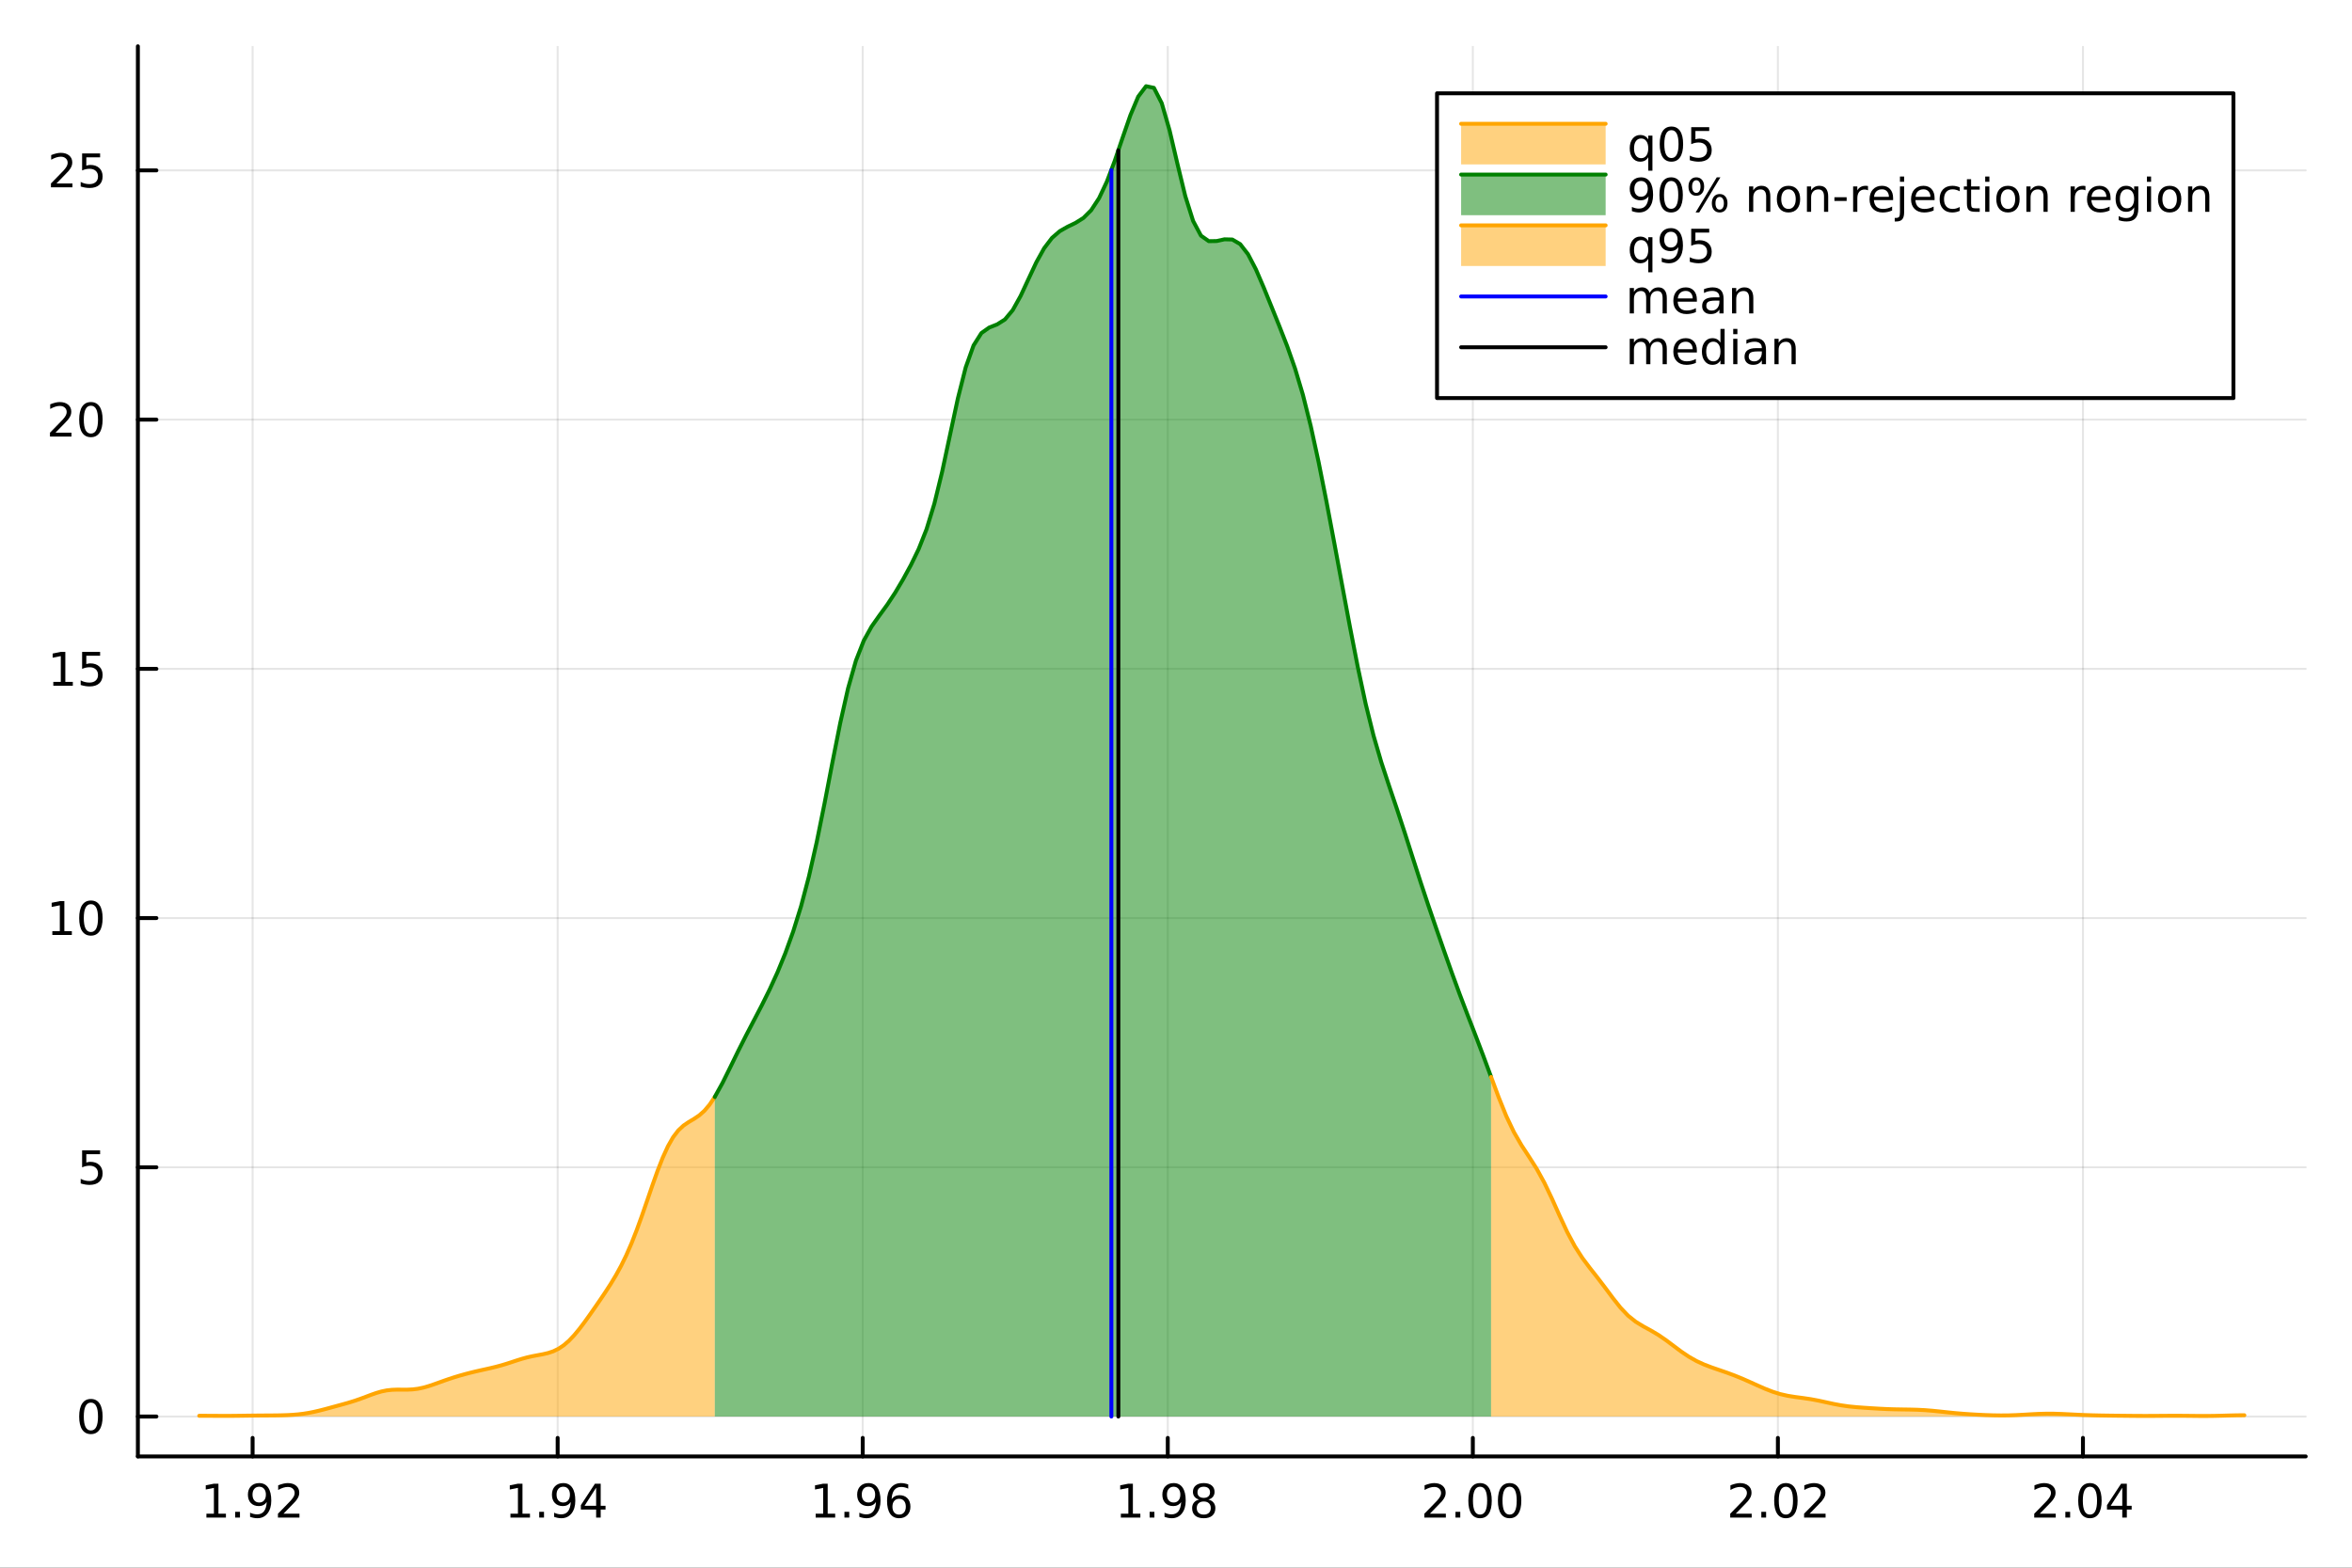 <?xml version="1.0" encoding="utf-8"?>
<svg xmlns="http://www.w3.org/2000/svg" xmlns:xlink="http://www.w3.org/1999/xlink" width="600" height="400" viewBox="0 0 2400 1600">
<rect x="0" y="0" width="2400" height="1600" fill="#333333" stroke="none"/>
<defs>
  <clipPath id="clip900">
    <rect x="0" y="0" width="2400" height="1600"/>
  </clipPath>
</defs>
<path clip-path="url(#clip900)" d="M0 1600 L2400 1600 L2400 0 L0 0  Z" fill="#ffffff" fill-rule="evenodd" fill-opacity="1"/>
<defs>
  <clipPath id="clip901">
    <rect x="480" y="0" width="1681" height="1600"/>
  </clipPath>
</defs>
<path clip-path="url(#clip900)" d="M140.696 1486.45 L2352.76 1486.45 L2352.76 47.244 L140.696 47.244  Z" fill="#ffffff" fill-rule="evenodd" fill-opacity="1"/>
<defs>
  <clipPath id="clip902">
    <rect x="140" y="47" width="2213" height="1440"/>
  </clipPath>
</defs>
<polyline clip-path="url(#clip902)" style="stroke:#000000; stroke-linecap:round; stroke-linejoin:round; stroke-width:2; stroke-opacity:0.1; fill:none" points="257.761,1486.45 257.761,47.244 "/>
<polyline clip-path="url(#clip902)" style="stroke:#000000; stroke-linecap:round; stroke-linejoin:round; stroke-width:2; stroke-opacity:0.1; fill:none" points="569.044,1486.45 569.044,47.244 "/>
<polyline clip-path="url(#clip902)" style="stroke:#000000; stroke-linecap:round; stroke-linejoin:round; stroke-width:2; stroke-opacity:0.1; fill:none" points="880.326,1486.45 880.326,47.244 "/>
<polyline clip-path="url(#clip902)" style="stroke:#000000; stroke-linecap:round; stroke-linejoin:round; stroke-width:2; stroke-opacity:0.1; fill:none" points="1191.61,1486.45 1191.61,47.244 "/>
<polyline clip-path="url(#clip902)" style="stroke:#000000; stroke-linecap:round; stroke-linejoin:round; stroke-width:2; stroke-opacity:0.1; fill:none" points="1502.89,1486.45 1502.89,47.244 "/>
<polyline clip-path="url(#clip902)" style="stroke:#000000; stroke-linecap:round; stroke-linejoin:round; stroke-width:2; stroke-opacity:0.1; fill:none" points="1814.18,1486.45 1814.18,47.244 "/>
<polyline clip-path="url(#clip902)" style="stroke:#000000; stroke-linecap:round; stroke-linejoin:round; stroke-width:2; stroke-opacity:0.1; fill:none" points="2125.46,1486.45 2125.46,47.244 "/>
<polyline clip-path="url(#clip900)" style="stroke:#000000; stroke-linecap:round; stroke-linejoin:round; stroke-width:4; stroke-opacity:1; fill:none" points="140.696,1486.45 2352.76,1486.45 "/>
<polyline clip-path="url(#clip900)" style="stroke:#000000; stroke-linecap:round; stroke-linejoin:round; stroke-width:4; stroke-opacity:1; fill:none" points="257.761,1486.45 257.761,1467.55 "/>
<polyline clip-path="url(#clip900)" style="stroke:#000000; stroke-linecap:round; stroke-linejoin:round; stroke-width:4; stroke-opacity:1; fill:none" points="569.044,1486.45 569.044,1467.55 "/>
<polyline clip-path="url(#clip900)" style="stroke:#000000; stroke-linecap:round; stroke-linejoin:round; stroke-width:4; stroke-opacity:1; fill:none" points="880.326,1486.45 880.326,1467.55 "/>
<polyline clip-path="url(#clip900)" style="stroke:#000000; stroke-linecap:round; stroke-linejoin:round; stroke-width:4; stroke-opacity:1; fill:none" points="1191.61,1486.45 1191.61,1467.55 "/>
<polyline clip-path="url(#clip900)" style="stroke:#000000; stroke-linecap:round; stroke-linejoin:round; stroke-width:4; stroke-opacity:1; fill:none" points="1502.89,1486.45 1502.89,1467.55 "/>
<polyline clip-path="url(#clip900)" style="stroke:#000000; stroke-linecap:round; stroke-linejoin:round; stroke-width:4; stroke-opacity:1; fill:none" points="1814.18,1486.45 1814.18,1467.55 "/>
<polyline clip-path="url(#clip900)" style="stroke:#000000; stroke-linecap:round; stroke-linejoin:round; stroke-width:4; stroke-opacity:1; fill:none" points="2125.46,1486.45 2125.46,1467.55 "/>
<path clip-path="url(#clip900)" d="M210.631 1544.91 L218.27 1544.91 L218.27 1518.55 L209.96 1520.21 L209.96 1515.95 L218.224 1514.29 L222.9 1514.29 L222.9 1544.91 L230.539 1544.91 L230.539 1548.85 L210.631 1548.85 L210.631 1544.91 Z" fill="#000000" fill-rule="nonzero" fill-opacity="1" /><path clip-path="url(#clip900)" d="M239.983 1542.97 L244.867 1542.97 L244.867 1548.85 L239.983 1548.85 L239.983 1542.97 Z" fill="#000000" fill-rule="nonzero" fill-opacity="1" /><path clip-path="url(#clip900)" d="M255.191 1548.13 L255.191 1543.87 Q256.951 1544.7 258.756 1545.14 Q260.562 1545.58 262.298 1545.58 Q266.927 1545.58 269.358 1542.48 Q271.812 1539.36 272.159 1533.01 Q270.816 1535.01 268.756 1536.07 Q266.696 1537.13 264.196 1537.13 Q259.011 1537.13 255.978 1534.01 Q252.969 1530.86 252.969 1525.42 Q252.969 1520.1 256.117 1516.88 Q259.265 1513.66 264.497 1513.66 Q270.492 1513.66 273.64 1518.27 Q276.812 1522.85 276.812 1531.6 Q276.812 1539.77 272.923 1544.66 Q269.057 1549.52 262.506 1549.52 Q260.747 1549.52 258.941 1549.17 Q257.136 1548.82 255.191 1548.13 M264.497 1533.48 Q267.645 1533.48 269.474 1531.32 Q271.325 1529.17 271.325 1525.42 Q271.325 1521.7 269.474 1519.54 Q267.645 1517.37 264.497 1517.37 Q261.349 1517.37 259.497 1519.54 Q257.668 1521.7 257.668 1525.42 Q257.668 1529.17 259.497 1531.32 Q261.349 1533.48 264.497 1533.48 Z" fill="#000000" fill-rule="nonzero" fill-opacity="1" /><path clip-path="url(#clip900)" d="M289.242 1544.91 L305.561 1544.91 L305.561 1548.85 L283.617 1548.85 L283.617 1544.91 Q286.279 1542.16 290.862 1537.53 Q295.469 1532.88 296.649 1531.53 Q298.895 1529.01 299.774 1527.27 Q300.677 1525.51 300.677 1523.82 Q300.677 1521.07 298.733 1519.33 Q296.811 1517.6 293.71 1517.6 Q291.511 1517.6 289.057 1518.36 Q286.626 1519.13 283.849 1520.68 L283.849 1515.95 Q286.673 1514.82 289.126 1514.24 Q291.58 1513.66 293.617 1513.66 Q298.987 1513.66 302.182 1516.35 Q305.376 1519.03 305.376 1523.52 Q305.376 1525.65 304.566 1527.57 Q303.779 1529.47 301.672 1532.07 Q301.094 1532.74 297.992 1535.95 Q294.89 1539.15 289.242 1544.91 Z" fill="#000000" fill-rule="nonzero" fill-opacity="1" /><path clip-path="url(#clip900)" d="M520.873 1544.91 L528.511 1544.91 L528.511 1518.55 L520.201 1520.21 L520.201 1515.95 L528.465 1514.29 L533.141 1514.29 L533.141 1544.91 L540.78 1544.91 L540.78 1548.85 L520.873 1548.85 L520.873 1544.91 Z" fill="#000000" fill-rule="nonzero" fill-opacity="1" /><path clip-path="url(#clip900)" d="M550.224 1542.97 L555.108 1542.97 L555.108 1548.85 L550.224 1548.85 L550.224 1542.97 Z" fill="#000000" fill-rule="nonzero" fill-opacity="1" /><path clip-path="url(#clip900)" d="M565.432 1548.13 L565.432 1543.87 Q567.192 1544.7 568.997 1545.14 Q570.803 1545.58 572.539 1545.58 Q577.169 1545.58 579.599 1542.48 Q582.053 1539.36 582.4 1533.01 Q581.057 1535.01 578.997 1536.07 Q576.937 1537.13 574.437 1537.13 Q569.252 1537.13 566.219 1534.01 Q563.21 1530.86 563.21 1525.42 Q563.21 1520.1 566.358 1516.88 Q569.507 1513.66 574.738 1513.66 Q580.733 1513.66 583.881 1518.27 Q587.053 1522.85 587.053 1531.6 Q587.053 1539.77 583.164 1544.66 Q579.298 1549.52 572.747 1549.52 Q570.988 1549.52 569.182 1549.17 Q567.377 1548.82 565.432 1548.13 M574.738 1533.48 Q577.886 1533.48 579.715 1531.32 Q581.567 1529.17 581.567 1525.42 Q581.567 1521.7 579.715 1519.54 Q577.886 1517.37 574.738 1517.37 Q571.59 1517.37 569.738 1519.54 Q567.909 1521.7 567.909 1525.42 Q567.909 1529.17 569.738 1531.32 Q571.59 1533.48 574.738 1533.48 Z" fill="#000000" fill-rule="nonzero" fill-opacity="1" /><path clip-path="url(#clip900)" d="M608.303 1518.36 L596.497 1536.81 L608.303 1536.81 L608.303 1518.36 M607.076 1514.29 L612.955 1514.29 L612.955 1536.81 L617.886 1536.81 L617.886 1540.7 L612.955 1540.7 L612.955 1548.85 L608.303 1548.85 L608.303 1540.7 L592.701 1540.7 L592.701 1536.19 L607.076 1514.29 Z" fill="#000000" fill-rule="nonzero" fill-opacity="1" /><path clip-path="url(#clip900)" d="M832.317 1544.91 L839.956 1544.91 L839.956 1518.55 L831.646 1520.21 L831.646 1515.95 L839.91 1514.29 L844.586 1514.29 L844.586 1544.91 L852.225 1544.91 L852.225 1548.85 L832.317 1548.85 L832.317 1544.91 Z" fill="#000000" fill-rule="nonzero" fill-opacity="1" /><path clip-path="url(#clip900)" d="M861.669 1542.97 L866.553 1542.97 L866.553 1548.85 L861.669 1548.85 L861.669 1542.97 Z" fill="#000000" fill-rule="nonzero" fill-opacity="1" /><path clip-path="url(#clip900)" d="M876.877 1548.13 L876.877 1543.87 Q878.637 1544.7 880.442 1545.14 Q882.248 1545.58 883.984 1545.58 Q888.613 1545.58 891.044 1542.48 Q893.498 1539.36 893.845 1533.01 Q892.502 1535.01 890.442 1536.07 Q888.382 1537.13 885.882 1537.13 Q880.697 1537.13 877.664 1534.01 Q874.655 1530.86 874.655 1525.42 Q874.655 1520.1 877.803 1516.88 Q880.951 1513.66 886.183 1513.66 Q892.178 1513.66 895.326 1518.27 Q898.498 1522.85 898.498 1531.6 Q898.498 1539.77 894.609 1544.66 Q890.743 1549.52 884.192 1549.52 Q882.433 1549.52 880.627 1549.17 Q878.822 1548.82 876.877 1548.13 M886.183 1533.48 Q889.331 1533.48 891.16 1531.32 Q893.012 1529.17 893.012 1525.42 Q893.012 1521.7 891.16 1519.54 Q889.331 1517.37 886.183 1517.37 Q883.035 1517.37 881.183 1519.54 Q879.354 1521.7 879.354 1525.42 Q879.354 1529.17 881.183 1531.32 Q883.035 1533.48 886.183 1533.48 Z" fill="#000000" fill-rule="nonzero" fill-opacity="1" /><path clip-path="url(#clip900)" d="M917.479 1529.7 Q914.331 1529.7 912.479 1531.86 Q910.65 1534.01 910.65 1537.76 Q910.65 1541.49 912.479 1543.66 Q914.331 1545.82 917.479 1545.82 Q920.627 1545.82 922.456 1543.66 Q924.308 1541.49 924.308 1537.76 Q924.308 1534.01 922.456 1531.86 Q920.627 1529.7 917.479 1529.7 M926.761 1515.05 L926.761 1519.31 Q925.002 1518.48 923.197 1518.04 Q921.414 1517.6 919.655 1517.6 Q915.025 1517.6 912.572 1520.72 Q910.141 1523.85 909.794 1530.17 Q911.16 1528.15 913.22 1527.09 Q915.28 1526 917.757 1526 Q922.965 1526 925.974 1529.17 Q929.007 1532.32 929.007 1537.76 Q929.007 1543.08 925.859 1546.3 Q922.71 1549.52 917.479 1549.52 Q911.484 1549.52 908.312 1544.94 Q905.141 1540.33 905.141 1531.6 Q905.141 1523.41 909.03 1518.55 Q912.919 1513.66 919.47 1513.66 Q921.229 1513.66 923.011 1514.01 Q924.817 1514.36 926.761 1515.05 Z" fill="#000000" fill-rule="nonzero" fill-opacity="1" /><path clip-path="url(#clip900)" d="M1143.73 1544.91 L1151.37 1544.91 L1151.37 1518.55 L1143.06 1520.21 L1143.06 1515.95 L1151.32 1514.29 L1156 1514.29 L1156 1544.91 L1163.63 1544.91 L1163.63 1548.85 L1143.73 1548.85 L1143.73 1544.91 Z" fill="#000000" fill-rule="nonzero" fill-opacity="1" /><path clip-path="url(#clip900)" d="M1173.08 1542.97 L1177.96 1542.97 L1177.96 1548.85 L1173.08 1548.85 L1173.08 1542.97 Z" fill="#000000" fill-rule="nonzero" fill-opacity="1" /><path clip-path="url(#clip900)" d="M1188.29 1548.13 L1188.29 1543.87 Q1190.05 1544.7 1191.85 1545.14 Q1193.66 1545.58 1195.39 1545.58 Q1200.02 1545.58 1202.45 1542.48 Q1204.91 1539.36 1205.26 1533.01 Q1203.91 1535.01 1201.85 1536.07 Q1199.79 1537.13 1197.29 1537.13 Q1192.11 1537.13 1189.07 1534.01 Q1186.07 1530.86 1186.07 1525.42 Q1186.07 1520.1 1189.21 1516.88 Q1192.36 1513.66 1197.59 1513.66 Q1203.59 1513.66 1206.74 1518.27 Q1209.91 1522.85 1209.91 1531.6 Q1209.91 1539.77 1206.02 1544.66 Q1202.15 1549.52 1195.6 1549.52 Q1193.84 1549.52 1192.04 1549.17 Q1190.23 1548.82 1188.29 1548.13 M1197.59 1533.48 Q1200.74 1533.48 1202.57 1531.32 Q1204.42 1529.17 1204.42 1525.42 Q1204.42 1521.7 1202.57 1519.54 Q1200.74 1517.37 1197.59 1517.37 Q1194.44 1517.37 1192.59 1519.54 Q1190.76 1521.7 1190.76 1525.42 Q1190.76 1529.17 1192.59 1531.32 Q1194.44 1533.48 1197.59 1533.48 Z" fill="#000000" fill-rule="nonzero" fill-opacity="1" /><path clip-path="url(#clip900)" d="M1228.31 1532.44 Q1224.98 1532.44 1223.06 1534.22 Q1221.16 1536 1221.16 1539.13 Q1221.16 1542.25 1223.06 1544.03 Q1224.98 1545.82 1228.31 1545.82 Q1231.64 1545.82 1233.57 1544.03 Q1235.49 1542.23 1235.49 1539.13 Q1235.49 1536 1233.57 1534.22 Q1231.67 1532.44 1228.31 1532.44 M1223.63 1530.45 Q1220.63 1529.7 1218.94 1527.64 Q1217.27 1525.58 1217.27 1522.62 Q1217.27 1518.48 1220.21 1516.07 Q1223.17 1513.66 1228.31 1513.66 Q1233.47 1513.66 1236.41 1516.07 Q1239.35 1518.48 1239.35 1522.62 Q1239.35 1525.58 1237.66 1527.64 Q1236 1529.7 1233.01 1530.45 Q1236.39 1531.23 1238.26 1533.52 Q1240.16 1535.82 1240.16 1539.13 Q1240.16 1544.15 1237.08 1546.83 Q1234.03 1549.52 1228.31 1549.52 Q1222.59 1549.52 1219.51 1546.83 Q1216.46 1544.15 1216.46 1539.13 Q1216.46 1535.82 1218.36 1533.52 Q1220.25 1531.23 1223.63 1530.45 M1221.92 1523.06 Q1221.92 1525.75 1223.59 1527.25 Q1225.28 1528.76 1228.31 1528.76 Q1231.32 1528.76 1233.01 1527.25 Q1234.72 1525.75 1234.72 1523.06 Q1234.72 1520.38 1233.01 1518.87 Q1231.32 1517.37 1228.31 1517.37 Q1225.28 1517.37 1223.59 1518.87 Q1221.92 1520.38 1221.92 1523.06 Z" fill="#000000" fill-rule="nonzero" fill-opacity="1" /><path clip-path="url(#clip900)" d="M1459.05 1544.91 L1475.37 1544.91 L1475.37 1548.85 L1453.42 1548.85 L1453.42 1544.91 Q1456.09 1542.16 1460.67 1537.53 Q1465.28 1532.88 1466.46 1531.53 Q1468.7 1529.01 1469.58 1527.27 Q1470.48 1525.51 1470.48 1523.82 Q1470.48 1521.07 1468.54 1519.33 Q1466.62 1517.6 1463.52 1517.6 Q1461.32 1517.6 1458.86 1518.36 Q1456.43 1519.13 1453.66 1520.68 L1453.66 1515.95 Q1456.48 1514.82 1458.93 1514.24 Q1461.39 1513.66 1463.42 1513.66 Q1468.8 1513.66 1471.99 1516.35 Q1475.18 1519.03 1475.18 1523.52 Q1475.18 1525.65 1474.37 1527.57 Q1473.59 1529.47 1471.48 1532.07 Q1470.9 1532.74 1467.8 1535.95 Q1464.7 1539.15 1459.05 1544.91 Z" fill="#000000" fill-rule="nonzero" fill-opacity="1" /><path clip-path="url(#clip900)" d="M1485.18 1542.97 L1490.07 1542.97 L1490.07 1548.85 L1485.18 1548.85 L1485.18 1542.97 Z" fill="#000000" fill-rule="nonzero" fill-opacity="1" /><path clip-path="url(#clip900)" d="M1510.25 1517.37 Q1506.64 1517.37 1504.81 1520.93 Q1503.01 1524.47 1503.01 1531.6 Q1503.01 1538.71 1504.81 1542.27 Q1506.64 1545.82 1510.25 1545.82 Q1513.89 1545.82 1515.69 1542.27 Q1517.52 1538.71 1517.52 1531.6 Q1517.52 1524.47 1515.69 1520.93 Q1513.89 1517.37 1510.25 1517.37 M1510.25 1513.66 Q1516.06 1513.66 1519.12 1518.27 Q1522.2 1522.85 1522.2 1531.6 Q1522.2 1540.33 1519.12 1544.94 Q1516.06 1549.52 1510.25 1549.52 Q1504.44 1549.52 1501.36 1544.94 Q1498.31 1540.33 1498.31 1531.6 Q1498.31 1522.85 1501.36 1518.27 Q1504.44 1513.66 1510.25 1513.66 Z" fill="#000000" fill-rule="nonzero" fill-opacity="1" /><path clip-path="url(#clip900)" d="M1540.42 1517.37 Q1536.8 1517.37 1534.98 1520.93 Q1533.17 1524.47 1533.17 1531.6 Q1533.17 1538.71 1534.98 1542.27 Q1536.8 1545.82 1540.42 1545.82 Q1544.05 1545.82 1545.85 1542.27 Q1547.68 1538.71 1547.68 1531.6 Q1547.68 1524.47 1545.85 1520.93 Q1544.05 1517.37 1540.42 1517.37 M1540.42 1513.66 Q1546.23 1513.66 1549.28 1518.27 Q1552.36 1522.85 1552.36 1531.6 Q1552.36 1540.33 1549.28 1544.94 Q1546.23 1549.52 1540.42 1549.52 Q1534.6 1549.52 1531.53 1544.94 Q1528.47 1540.33 1528.47 1531.6 Q1528.47 1522.85 1531.53 1518.27 Q1534.6 1513.66 1540.42 1513.66 Z" fill="#000000" fill-rule="nonzero" fill-opacity="1" /><path clip-path="url(#clip900)" d="M1771.13 1544.91 L1787.45 1544.91 L1787.45 1548.85 L1765.51 1548.85 L1765.51 1544.91 Q1768.17 1542.16 1772.75 1537.53 Q1777.36 1532.88 1778.54 1531.53 Q1780.78 1529.01 1781.66 1527.27 Q1782.57 1525.51 1782.57 1523.82 Q1782.57 1521.07 1780.62 1519.33 Q1778.7 1517.6 1775.6 1517.6 Q1773.4 1517.6 1770.95 1518.36 Q1768.52 1519.13 1765.74 1520.68 L1765.74 1515.95 Q1768.56 1514.82 1771.02 1514.24 Q1773.47 1513.66 1775.51 1513.66 Q1780.88 1513.66 1784.07 1516.35 Q1787.27 1519.03 1787.27 1523.52 Q1787.27 1525.65 1786.46 1527.57 Q1785.67 1529.47 1783.56 1532.07 Q1782.98 1532.74 1779.88 1535.95 Q1776.78 1539.15 1771.13 1544.91 Z" fill="#000000" fill-rule="nonzero" fill-opacity="1" /><path clip-path="url(#clip900)" d="M1797.27 1542.97 L1802.15 1542.97 L1802.15 1548.85 L1797.27 1548.85 L1797.27 1542.97 Z" fill="#000000" fill-rule="nonzero" fill-opacity="1" /><path clip-path="url(#clip900)" d="M1822.33 1517.37 Q1818.72 1517.37 1816.89 1520.93 Q1815.09 1524.47 1815.09 1531.6 Q1815.09 1538.71 1816.89 1542.27 Q1818.72 1545.82 1822.33 1545.82 Q1825.97 1545.82 1827.77 1542.27 Q1829.6 1538.71 1829.6 1531.6 Q1829.6 1524.47 1827.77 1520.93 Q1825.97 1517.37 1822.33 1517.37 M1822.33 1513.66 Q1828.14 1513.66 1831.2 1518.27 Q1834.28 1522.85 1834.28 1531.6 Q1834.28 1540.33 1831.2 1544.94 Q1828.14 1549.52 1822.33 1549.52 Q1816.52 1549.52 1813.45 1544.94 Q1810.39 1540.33 1810.39 1531.6 Q1810.39 1522.85 1813.45 1518.27 Q1816.52 1513.66 1822.33 1513.66 Z" fill="#000000" fill-rule="nonzero" fill-opacity="1" /><path clip-path="url(#clip900)" d="M1846.52 1544.91 L1862.84 1544.91 L1862.84 1548.85 L1840.9 1548.85 L1840.9 1544.91 Q1843.56 1542.16 1848.14 1537.53 Q1852.75 1532.88 1853.93 1531.53 Q1856.18 1529.01 1857.06 1527.27 Q1857.96 1525.51 1857.96 1523.82 Q1857.96 1521.07 1856.02 1519.33 Q1854.09 1517.6 1850.99 1517.6 Q1848.79 1517.6 1846.34 1518.36 Q1843.91 1519.13 1841.13 1520.68 L1841.13 1515.95 Q1843.95 1514.82 1846.41 1514.24 Q1848.86 1513.66 1850.9 1513.66 Q1856.27 1513.66 1859.46 1516.35 Q1862.66 1519.03 1862.66 1523.52 Q1862.66 1525.65 1861.85 1527.57 Q1861.06 1529.47 1858.95 1532.07 Q1858.38 1532.74 1855.27 1535.95 Q1852.17 1539.15 1846.52 1544.91 Z" fill="#000000" fill-rule="nonzero" fill-opacity="1" /><path clip-path="url(#clip900)" d="M2081.37 1544.91 L2097.69 1544.91 L2097.69 1548.85 L2075.75 1548.85 L2075.75 1544.91 Q2078.41 1542.16 2082.99 1537.53 Q2087.6 1532.88 2088.78 1531.53 Q2091.03 1529.01 2091.9 1527.27 Q2092.81 1525.51 2092.81 1523.82 Q2092.81 1521.07 2090.86 1519.33 Q2088.94 1517.6 2085.84 1517.6 Q2083.64 1517.6 2081.19 1518.36 Q2078.76 1519.13 2075.98 1520.68 L2075.98 1515.95 Q2078.8 1514.82 2081.26 1514.24 Q2083.71 1513.66 2085.75 1513.66 Q2091.12 1513.66 2094.31 1516.35 Q2097.51 1519.03 2097.51 1523.52 Q2097.51 1525.65 2096.7 1527.57 Q2095.91 1529.47 2093.8 1532.07 Q2093.22 1532.74 2090.12 1535.95 Q2087.02 1539.15 2081.37 1544.91 Z" fill="#000000" fill-rule="nonzero" fill-opacity="1" /><path clip-path="url(#clip900)" d="M2107.51 1542.97 L2112.39 1542.97 L2112.39 1548.85 L2107.51 1548.85 L2107.51 1542.97 Z" fill="#000000" fill-rule="nonzero" fill-opacity="1" /><path clip-path="url(#clip900)" d="M2132.58 1517.37 Q2128.96 1517.37 2127.14 1520.93 Q2125.33 1524.47 2125.33 1531.6 Q2125.33 1538.71 2127.14 1542.27 Q2128.96 1545.82 2132.58 1545.82 Q2136.21 1545.82 2138.02 1542.27 Q2139.84 1538.71 2139.84 1531.6 Q2139.84 1524.47 2138.02 1520.93 Q2136.21 1517.37 2132.58 1517.37 M2132.58 1513.66 Q2138.39 1513.66 2141.44 1518.27 Q2144.52 1522.85 2144.52 1531.6 Q2144.52 1540.33 2141.44 1544.94 Q2138.39 1549.52 2132.58 1549.52 Q2126.77 1549.52 2123.69 1544.94 Q2120.63 1540.33 2120.63 1531.6 Q2120.63 1522.85 2123.69 1518.27 Q2126.77 1513.66 2132.58 1513.66 Z" fill="#000000" fill-rule="nonzero" fill-opacity="1" /><path clip-path="url(#clip900)" d="M2165.58 1518.36 L2153.78 1536.81 L2165.58 1536.81 L2165.58 1518.36 M2164.36 1514.29 L2170.24 1514.29 L2170.24 1536.81 L2175.17 1536.81 L2175.17 1540.7 L2170.24 1540.7 L2170.24 1548.85 L2165.58 1548.85 L2165.58 1540.7 L2149.98 1540.7 L2149.98 1536.19 L2164.36 1514.29 Z" fill="#000000" fill-rule="nonzero" fill-opacity="1" /><polyline clip-path="url(#clip902)" style="stroke:#000000; stroke-linecap:round; stroke-linejoin:round; stroke-width:2; stroke-opacity:0.1; fill:none" points="140.696,1445.72 2352.76,1445.72 "/>
<polyline clip-path="url(#clip902)" style="stroke:#000000; stroke-linecap:round; stroke-linejoin:round; stroke-width:2; stroke-opacity:0.1; fill:none" points="140.696,1191.35 2352.76,1191.35 "/>
<polyline clip-path="url(#clip902)" style="stroke:#000000; stroke-linecap:round; stroke-linejoin:round; stroke-width:2; stroke-opacity:0.1; fill:none" points="140.696,936.987 2352.76,936.987 "/>
<polyline clip-path="url(#clip902)" style="stroke:#000000; stroke-linecap:round; stroke-linejoin:round; stroke-width:2; stroke-opacity:0.1; fill:none" points="140.696,682.623 2352.76,682.623 "/>
<polyline clip-path="url(#clip902)" style="stroke:#000000; stroke-linecap:round; stroke-linejoin:round; stroke-width:2; stroke-opacity:0.1; fill:none" points="140.696,428.259 2352.76,428.259 "/>
<polyline clip-path="url(#clip902)" style="stroke:#000000; stroke-linecap:round; stroke-linejoin:round; stroke-width:2; stroke-opacity:0.1; fill:none" points="140.696,173.895 2352.76,173.895 "/>
<polyline clip-path="url(#clip900)" style="stroke:#000000; stroke-linecap:round; stroke-linejoin:round; stroke-width:4; stroke-opacity:1; fill:none" points="140.696,1486.45 140.696,47.244 "/>
<polyline clip-path="url(#clip900)" style="stroke:#000000; stroke-linecap:round; stroke-linejoin:round; stroke-width:4; stroke-opacity:1; fill:none" points="140.696,1445.72 159.593,1445.72 "/>
<polyline clip-path="url(#clip900)" style="stroke:#000000; stroke-linecap:round; stroke-linejoin:round; stroke-width:4; stroke-opacity:1; fill:none" points="140.696,1191.35 159.593,1191.35 "/>
<polyline clip-path="url(#clip900)" style="stroke:#000000; stroke-linecap:round; stroke-linejoin:round; stroke-width:4; stroke-opacity:1; fill:none" points="140.696,936.987 159.593,936.987 "/>
<polyline clip-path="url(#clip900)" style="stroke:#000000; stroke-linecap:round; stroke-linejoin:round; stroke-width:4; stroke-opacity:1; fill:none" points="140.696,682.623 159.593,682.623 "/>
<polyline clip-path="url(#clip900)" style="stroke:#000000; stroke-linecap:round; stroke-linejoin:round; stroke-width:4; stroke-opacity:1; fill:none" points="140.696,428.259 159.593,428.259 "/>
<polyline clip-path="url(#clip900)" style="stroke:#000000; stroke-linecap:round; stroke-linejoin:round; stroke-width:4; stroke-opacity:1; fill:none" points="140.696,173.895 159.593,173.895 "/>
<path clip-path="url(#clip900)" d="M92.751 1431.51 Q89.14 1431.51 87.311 1435.08 Q85.506 1438.62 85.506 1445.75 Q85.506 1452.86 87.311 1456.42 Q89.14 1459.96 92.751 1459.96 Q96.385 1459.96 98.191 1456.42 Q100.02 1452.86 100.02 1445.75 Q100.02 1438.62 98.191 1435.08 Q96.385 1431.51 92.751 1431.51 M92.751 1427.81 Q98.561 1427.81 101.617 1432.42 Q104.696 1437 104.696 1445.75 Q104.696 1454.48 101.617 1459.08 Q98.561 1463.67 92.751 1463.67 Q86.941 1463.67 83.862 1459.08 Q80.807 1454.48 80.807 1445.75 Q80.807 1437 83.862 1432.42 Q86.941 1427.81 92.751 1427.81 Z" fill="#000000" fill-rule="nonzero" fill-opacity="1" /><path clip-path="url(#clip900)" d="M83.793 1174.07 L102.149 1174.07 L102.149 1178.01 L88.075 1178.01 L88.075 1186.48 Q89.094 1186.13 90.112 1185.97 Q91.131 1185.78 92.149 1185.78 Q97.936 1185.78 101.316 1188.96 Q104.696 1192.13 104.696 1197.54 Q104.696 1203.12 101.223 1206.22 Q97.751 1209.3 91.432 1209.3 Q89.256 1209.3 86.987 1208.93 Q84.742 1208.56 82.335 1207.82 L82.335 1203.12 Q84.418 1204.26 86.64 1204.81 Q88.862 1205.37 91.339 1205.37 Q95.344 1205.37 97.682 1203.26 Q100.02 1201.15 100.02 1197.54 Q100.02 1193.93 97.682 1191.83 Q95.344 1189.72 91.339 1189.72 Q89.464 1189.72 87.589 1190.14 Q85.737 1190.55 83.793 1191.43 L83.793 1174.07 Z" fill="#000000" fill-rule="nonzero" fill-opacity="1" /><path clip-path="url(#clip900)" d="M53.4 950.332 L61.038 950.332 L61.038 923.967 L52.728 925.633 L52.728 921.374 L60.992 919.707 L65.668 919.707 L65.668 950.332 L73.307 950.332 L73.307 954.267 L53.4 954.267 L53.4 950.332 Z" fill="#000000" fill-rule="nonzero" fill-opacity="1" /><path clip-path="url(#clip900)" d="M92.751 922.786 Q89.14 922.786 87.311 926.351 Q85.506 929.892 85.506 937.022 Q85.506 944.128 87.311 947.693 Q89.14 951.235 92.751 951.235 Q96.385 951.235 98.191 947.693 Q100.02 944.128 100.02 937.022 Q100.02 929.892 98.191 926.351 Q96.385 922.786 92.751 922.786 M92.751 919.082 Q98.561 919.082 101.617 923.689 Q104.696 928.272 104.696 937.022 Q104.696 945.749 101.617 950.355 Q98.561 954.939 92.751 954.939 Q86.941 954.939 83.862 950.355 Q80.807 945.749 80.807 937.022 Q80.807 928.272 83.862 923.689 Q86.941 919.082 92.751 919.082 Z" fill="#000000" fill-rule="nonzero" fill-opacity="1" /><path clip-path="url(#clip900)" d="M54.395 695.968 L62.034 695.968 L62.034 669.602 L53.724 671.269 L53.724 667.01 L61.987 665.343 L66.663 665.343 L66.663 695.968 L74.302 695.968 L74.302 699.903 L54.395 699.903 L54.395 695.968 Z" fill="#000000" fill-rule="nonzero" fill-opacity="1" /><path clip-path="url(#clip900)" d="M83.793 665.343 L102.149 665.343 L102.149 669.278 L88.075 669.278 L88.075 677.75 Q89.094 677.403 90.112 677.241 Q91.131 677.056 92.149 677.056 Q97.936 677.056 101.316 680.227 Q104.696 683.399 104.696 688.815 Q104.696 694.394 101.223 697.496 Q97.751 700.574 91.432 700.574 Q89.256 700.574 86.987 700.204 Q84.742 699.834 82.335 699.093 L82.335 694.394 Q84.418 695.528 86.64 696.084 Q88.862 696.639 91.339 696.639 Q95.344 696.639 97.682 694.533 Q100.02 692.426 100.02 688.815 Q100.02 685.204 97.682 683.098 Q95.344 680.991 91.339 680.991 Q89.464 680.991 87.589 681.408 Q85.737 681.824 83.793 682.704 L83.793 665.343 Z" fill="#000000" fill-rule="nonzero" fill-opacity="1" /><path clip-path="url(#clip900)" d="M56.617 441.604 L72.936 441.604 L72.936 445.539 L50.992 445.539 L50.992 441.604 Q53.654 438.849 58.237 434.219 Q62.844 429.567 64.025 428.224 Q66.27 425.701 67.149 423.965 Q68.052 422.206 68.052 420.516 Q68.052 417.761 66.108 416.025 Q64.186 414.289 61.085 414.289 Q58.886 414.289 56.432 415.053 Q54.001 415.817 51.224 417.368 L51.224 412.646 Q54.048 411.511 56.501 410.933 Q58.955 410.354 60.992 410.354 Q66.362 410.354 69.557 413.039 Q72.751 415.724 72.751 420.215 Q72.751 422.345 71.941 424.266 Q71.154 426.164 69.048 428.757 Q68.469 429.428 65.367 432.645 Q62.265 435.84 56.617 441.604 Z" fill="#000000" fill-rule="nonzero" fill-opacity="1" /><path clip-path="url(#clip900)" d="M92.751 414.058 Q89.14 414.058 87.311 417.622 Q85.506 421.164 85.506 428.294 Q85.506 435.4 87.311 438.965 Q89.14 442.506 92.751 442.506 Q96.385 442.506 98.191 438.965 Q100.02 435.4 100.02 428.294 Q100.02 421.164 98.191 417.622 Q96.385 414.058 92.751 414.058 M92.751 410.354 Q98.561 410.354 101.617 414.96 Q104.696 419.544 104.696 428.294 Q104.696 437.02 101.617 441.627 Q98.561 446.21 92.751 446.21 Q86.941 446.21 83.862 441.627 Q80.807 437.02 80.807 428.294 Q80.807 419.544 83.862 414.96 Q86.941 410.354 92.751 410.354 Z" fill="#000000" fill-rule="nonzero" fill-opacity="1" /><path clip-path="url(#clip900)" d="M57.612 187.239 L73.932 187.239 L73.932 191.175 L51.987 191.175 L51.987 187.239 Q54.65 184.485 59.233 179.855 Q63.839 175.203 65.02 173.86 Q67.265 171.337 68.145 169.601 Q69.048 167.841 69.048 166.152 Q69.048 163.397 67.103 161.661 Q65.182 159.925 62.08 159.925 Q59.881 159.925 57.427 160.689 Q54.997 161.453 52.219 163.004 L52.219 158.281 Q55.043 157.147 57.497 156.568 Q59.95 155.99 61.987 155.99 Q67.358 155.99 70.552 158.675 Q73.747 161.36 73.747 165.851 Q73.747 167.98 72.936 169.902 Q72.149 171.8 70.043 174.392 Q69.464 175.064 66.362 178.281 Q63.261 181.476 57.612 187.239 Z" fill="#000000" fill-rule="nonzero" fill-opacity="1" /><path clip-path="url(#clip900)" d="M83.793 156.615 L102.149 156.615 L102.149 160.55 L88.075 160.55 L88.075 169.022 Q89.094 168.675 90.112 168.513 Q91.131 168.328 92.149 168.328 Q97.936 168.328 101.316 171.499 Q104.696 174.67 104.696 180.087 Q104.696 185.665 101.223 188.767 Q97.751 191.846 91.432 191.846 Q89.256 191.846 86.987 191.476 Q84.742 191.105 82.335 190.364 L82.335 185.665 Q84.418 186.8 86.64 187.355 Q88.862 187.911 91.339 187.911 Q95.344 187.911 97.682 185.804 Q100.02 183.698 100.02 180.087 Q100.02 176.476 97.682 174.369 Q95.344 172.263 91.339 172.263 Q89.464 172.263 87.589 172.679 Q85.737 173.096 83.793 173.976 L83.793 156.615 Z" fill="#000000" fill-rule="nonzero" fill-opacity="1" /><path clip-path="url(#clip902)" d="M203.301 1444.96 L208.615 1444.96 L213.929 1444.99 L219.243 1445.02 L224.557 1445.05 L229.87 1445.06 L235.184 1445.05 L240.498 1445 L245.812 1444.93 L251.126 1444.85 L256.44 1444.78 L261.754 1444.72 L267.067 1444.67 L272.381 1444.64 L277.695 1444.6 L283.009 1444.55 L288.323 1444.44 L293.637 1444.26 L298.951 1443.96 L304.265 1443.51 L309.578 1442.87 L314.892 1442.03 L320.206 1440.98 L325.52 1439.75 L330.834 1438.4 L336.148 1436.97 L341.462 1435.52 L346.775 1434.08 L352.089 1432.61 L357.403 1431.06 L362.717 1429.38 L368.031 1427.53 L373.345 1425.55 L378.659 1423.54 L383.973 1421.68 L389.286 1420.14 L394.6 1419.05 L399.914 1418.46 L405.228 1418.27 L410.542 1418.3 L415.856 1418.29 L421.17 1418.03 L426.484 1417.37 L431.797 1416.26 L437.111 1414.76 L442.425 1412.98 L447.739 1411.08 L453.053 1409.17 L458.367 1407.33 L463.681 1405.6 L468.994 1404 L474.308 1402.5 L479.622 1401.11 L484.936 1399.81 L490.25 1398.59 L495.564 1397.42 L500.878 1396.22 L506.192 1394.93 L511.505 1393.5 L516.819 1391.9 L522.133 1390.18 L527.447 1388.42 L532.761 1386.77 L538.075 1385.32 L543.389 1384.13 L548.703 1383.12 L554.016 1382.13 L559.33 1380.89 L564.644 1379.11 L569.958 1376.53 L575.272 1372.97 L580.586 1368.36 L585.9 1362.76 L591.213 1356.34 L596.527 1349.31 L601.841 1341.9 L607.155 1334.3 L612.469 1326.58 L617.783 1318.71 L623.097 1310.51 L628.411 1301.71 L633.724 1292.03 L639.038 1281.19 L644.352 1269.03 L649.666 1255.55 L654.98 1240.93 L660.294 1225.57 L665.608 1210.08 L670.922 1195.16 L676.235 1181.57 L681.549 1169.93 L686.863 1160.62 L692.177 1153.67 L697.491 1148.73 L702.805 1145.12 L708.119 1141.98 L713.432 1138.41 L718.746 1133.71 L724.06 1127.44 L729.374 1119.53 L729.374 1445.72 L724.06 1445.72 L718.746 1445.72 L713.432 1445.72 L708.119 1445.72 L702.805 1445.72 L697.491 1445.72 L692.177 1445.72 L686.863 1445.72 L681.549 1445.72 L676.235 1445.72 L670.922 1445.72 L665.608 1445.72 L660.294 1445.72 L654.98 1445.72 L649.666 1445.72 L644.352 1445.72 L639.038 1445.72 L633.724 1445.72 L628.411 1445.72 L623.097 1445.72 L617.783 1445.72 L612.469 1445.72 L607.155 1445.72 L601.841 1445.72 L596.527 1445.72 L591.213 1445.72 L585.9 1445.72 L580.586 1445.72 L575.272 1445.72 L569.958 1445.72 L564.644 1445.72 L559.33 1445.72 L554.016 1445.72 L548.703 1445.72 L543.389 1445.72 L538.075 1445.72 L532.761 1445.72 L527.447 1445.72 L522.133 1445.72 L516.819 1445.72 L511.505 1445.72 L506.192 1445.72 L500.878 1445.72 L495.564 1445.72 L490.25 1445.72 L484.936 1445.72 L479.622 1445.72 L474.308 1445.72 L468.994 1445.72 L463.681 1445.72 L458.367 1445.72 L453.053 1445.72 L447.739 1445.72 L442.425 1445.72 L437.111 1445.72 L431.797 1445.72 L426.484 1445.72 L421.17 1445.72 L415.856 1445.72 L410.542 1445.72 L405.228 1445.72 L399.914 1445.72 L394.6 1445.72 L389.286 1445.72 L383.973 1445.72 L378.659 1445.72 L373.345 1445.72 L368.031 1445.72 L362.717 1445.72 L357.403 1445.72 L352.089 1445.72 L346.775 1445.72 L341.462 1445.72 L336.148 1445.72 L330.834 1445.72 L325.52 1445.72 L320.206 1445.72 L314.892 1445.72 L309.578 1445.72 L304.265 1445.72 L298.951 1445.72 L293.637 1445.72 L288.323 1445.72 L283.009 1445.72 L277.695 1445.72 L272.381 1445.72 L267.067 1445.72 L261.754 1445.72 L256.44 1445.72 L251.126 1445.72 L245.812 1445.72 L240.498 1445.72 L235.184 1445.72 L229.87 1445.72 L224.557 1445.72 L219.243 1445.72 L213.929 1445.72 L208.615 1445.72 L203.301 1445.72  Z" fill="#ffa500" fill-rule="evenodd" fill-opacity="0.5"/>
<polyline clip-path="url(#clip902)" style="stroke:#ffa500; stroke-linecap:round; stroke-linejoin:round; stroke-width:4; stroke-opacity:1; fill:none" points="203.301,1444.96 208.615,1444.96 213.929,1444.99 219.243,1445.02 224.557,1445.05 229.87,1445.06 235.184,1445.05 240.498,1445 245.812,1444.93 251.126,1444.85 256.44,1444.78 261.754,1444.72 267.067,1444.67 272.381,1444.64 277.695,1444.6 283.009,1444.55 288.323,1444.44 293.637,1444.26 298.951,1443.96 304.265,1443.51 309.578,1442.87 314.892,1442.03 320.206,1440.98 325.52,1439.75 330.834,1438.4 336.148,1436.97 341.462,1435.52 346.775,1434.08 352.089,1432.61 357.403,1431.06 362.717,1429.38 368.031,1427.53 373.345,1425.55 378.659,1423.54 383.973,1421.68 389.286,1420.14 394.6,1419.05 399.914,1418.46 405.228,1418.27 410.542,1418.3 415.856,1418.29 421.17,1418.03 426.484,1417.37 431.797,1416.26 437.111,1414.76 442.425,1412.98 447.739,1411.08 453.053,1409.17 458.367,1407.33 463.681,1405.6 468.994,1404 474.308,1402.5 479.622,1401.11 484.936,1399.81 490.25,1398.59 495.564,1397.42 500.878,1396.22 506.192,1394.93 511.505,1393.5 516.819,1391.9 522.133,1390.18 527.447,1388.42 532.761,1386.77 538.075,1385.32 543.389,1384.13 548.703,1383.12 554.016,1382.13 559.33,1380.89 564.644,1379.11 569.958,1376.53 575.272,1372.97 580.586,1368.36 585.9,1362.76 591.213,1356.34 596.527,1349.31 601.841,1341.9 607.155,1334.3 612.469,1326.58 617.783,1318.71 623.097,1310.51 628.411,1301.71 633.724,1292.03 639.038,1281.19 644.352,1269.03 649.666,1255.55 654.98,1240.93 660.294,1225.57 665.608,1210.08 670.922,1195.16 676.235,1181.57 681.549,1169.93 686.863,1160.62 692.177,1153.67 697.491,1148.73 702.805,1145.12 708.119,1141.98 713.432,1138.41 718.746,1133.71 724.06,1127.44 729.374,1119.53 "/>
<path clip-path="url(#clip902)" d="M729.374 1119.53 L737.376 1105.05 L745.377 1088.86 L753.379 1072.45 L761.38 1056.6 L769.382 1041.29 L777.383 1025.94 L785.385 1009.82 L793.386 992.293 L801.388 972.795 L809.389 950.658 L817.391 924.955 L825.392 894.698 L833.394 859.418 L841.395 819.842 L849.397 778.2 L857.398 737.872 L865.4 702.401 L873.402 674.246 L881.403 653.822 L889.405 639.417 L897.406 628.093 L905.408 617.102 L913.409 604.957 L921.411 591.476 L929.412 576.837 L937.414 560.384 L945.415 540.217 L953.417 514.102 L961.418 481.278 L969.42 443.853 L977.421 406.581 L985.423 374.922 L993.424 352.568 L1001.43 339.931 L1009.43 334.271 L1017.43 331.109 L1025.43 326.072 L1033.43 316.468 L1041.43 302.071 L1049.44 284.85 L1057.44 267.778 L1065.44 253.385 L1073.44 242.846 L1081.44 235.91 L1089.44 231.362 L1097.44 227.511 L1105.45 222.498 L1113.45 214.547 L1121.45 202.332 L1129.45 185.368 L1137.45 164.266 L1145.45 140.757 L1153.45 117.621 L1161.46 98.587 L1169.46 87.976 L1177.46 89.652 L1185.46 105.33 L1193.46 133.069 L1201.46 167.185 L1209.47 200.13 L1217.47 225.517 L1225.47 240.499 L1233.47 246.147 L1241.47 246.012 L1249.47 244.254 L1257.47 244.453 L1265.48 249.138 L1273.48 259.435 L1281.48 274.798 L1289.48 293.363 L1297.48 313.073 L1305.48 332.908 L1313.49 353.391 L1321.49 376.147 L1329.49 402.944 L1337.49 434.783 L1345.49 471.442 L1353.49 511.689 L1361.49 553.99 L1369.5 597.069 L1377.5 639.821 L1385.5 680.81 L1393.5 718.189 L1401.5 750.536 L1409.5 777.956 L1417.51 802.266 L1425.51 825.865 L1433.51 850.209 L1441.51 875.24 L1449.51 900.088 L1457.51 924.148 L1465.51 947.492 L1473.52 970.434 L1481.52 992.981 L1489.52 1014.82 L1497.52 1035.83 L1505.52 1056.47 L1513.52 1077.49 L1521.53 1099.15 L1521.53 1445.72 L1513.52 1445.72 L1505.52 1445.72 L1497.52 1445.72 L1489.52 1445.72 L1481.52 1445.72 L1473.52 1445.72 L1465.51 1445.72 L1457.51 1445.72 L1449.51 1445.72 L1441.51 1445.72 L1433.51 1445.72 L1425.51 1445.72 L1417.51 1445.72 L1409.5 1445.72 L1401.5 1445.72 L1393.5 1445.72 L1385.5 1445.72 L1377.5 1445.72 L1369.5 1445.72 L1361.49 1445.72 L1353.49 1445.72 L1345.49 1445.72 L1337.49 1445.72 L1329.49 1445.72 L1321.49 1445.72 L1313.49 1445.72 L1305.48 1445.72 L1297.48 1445.72 L1289.48 1445.72 L1281.48 1445.72 L1273.48 1445.72 L1265.48 1445.72 L1257.47 1445.72 L1249.47 1445.72 L1241.47 1445.72 L1233.47 1445.72 L1225.47 1445.72 L1217.47 1445.72 L1209.47 1445.72 L1201.46 1445.72 L1193.46 1445.72 L1185.46 1445.72 L1177.46 1445.72 L1169.46 1445.72 L1161.46 1445.72 L1153.45 1445.72 L1145.45 1445.72 L1137.45 1445.72 L1129.45 1445.72 L1121.45 1445.72 L1113.45 1445.72 L1105.45 1445.72 L1097.44 1445.72 L1089.44 1445.72 L1081.44 1445.72 L1073.44 1445.72 L1065.44 1445.72 L1057.44 1445.72 L1049.44 1445.72 L1041.43 1445.72 L1033.43 1445.72 L1025.43 1445.72 L1017.43 1445.72 L1009.43 1445.72 L1001.43 1445.72 L993.424 1445.72 L985.423 1445.72 L977.421 1445.72 L969.42 1445.72 L961.418 1445.72 L953.417 1445.72 L945.415 1445.72 L937.414 1445.72 L929.412 1445.72 L921.411 1445.72 L913.409 1445.72 L905.408 1445.72 L897.406 1445.72 L889.405 1445.72 L881.403 1445.72 L873.402 1445.72 L865.4 1445.72 L857.398 1445.72 L849.397 1445.72 L841.395 1445.72 L833.394 1445.72 L825.392 1445.72 L817.391 1445.72 L809.389 1445.72 L801.388 1445.72 L793.386 1445.72 L785.385 1445.72 L777.383 1445.72 L769.382 1445.72 L761.38 1445.72 L753.379 1445.72 L745.377 1445.72 L737.376 1445.72 L729.374 1445.72  Z" fill="#008000" fill-rule="evenodd" fill-opacity="0.5"/>
<polyline clip-path="url(#clip902)" style="stroke:#008000; stroke-linecap:round; stroke-linejoin:round; stroke-width:4; stroke-opacity:1; fill:none" points="729.374,1119.53 737.376,1105.05 745.377,1088.86 753.379,1072.45 761.38,1056.6 769.382,1041.29 777.383,1025.94 785.385,1009.82 793.386,992.293 801.388,972.795 809.389,950.658 817.391,924.955 825.392,894.698 833.394,859.418 841.395,819.842 849.397,778.2 857.398,737.872 865.4,702.401 873.402,674.246 881.403,653.822 889.405,639.417 897.406,628.093 905.408,617.102 913.409,604.957 921.411,591.476 929.412,576.837 937.414,560.384 945.415,540.217 953.417,514.102 961.418,481.278 969.42,443.853 977.421,406.581 985.423,374.922 993.424,352.568 1001.43,339.931 1009.43,334.271 1017.43,331.109 1025.43,326.072 1033.43,316.468 1041.43,302.071 1049.44,284.85 1057.44,267.778 1065.44,253.385 1073.44,242.846 1081.44,235.91 1089.44,231.362 1097.44,227.511 1105.45,222.498 1113.45,214.547 1121.45,202.332 1129.45,185.368 1137.45,164.266 1145.45,140.757 1153.45,117.621 1161.46,98.587 1169.46,87.976 1177.46,89.652 1185.46,105.33 1193.46,133.069 1201.46,167.185 1209.47,200.13 1217.47,225.517 1225.47,240.499 1233.47,246.147 1241.47,246.012 1249.47,244.254 1257.47,244.453 1265.48,249.138 1273.48,259.435 1281.48,274.798 1289.48,293.363 1297.48,313.073 1305.48,332.908 1313.49,353.391 1321.49,376.147 1329.49,402.944 1337.49,434.783 1345.49,471.442 1353.49,511.689 1361.49,553.99 1369.5,597.069 1377.5,639.821 1385.5,680.81 1393.5,718.189 1401.5,750.536 1409.5,777.956 1417.51,802.266 1425.51,825.865 1433.51,850.209 1441.51,875.24 1449.51,900.088 1457.51,924.148 1465.51,947.492 1473.52,970.434 1481.52,992.981 1489.52,1014.82 1497.52,1035.83 1505.52,1056.47 1513.52,1077.49 1521.53,1099.15 "/>
<path clip-path="url(#clip902)" d="M1521.53 1099.15 L1529.29 1119.99 L1537.05 1139.18 L1544.82 1155.5 L1552.58 1168.92 L1560.34 1180.77 L1568.11 1193.01 L1575.87 1207.14 L1583.64 1223.41 L1591.4 1240.73 L1599.16 1257.38 L1606.93 1271.92 L1614.69 1283.99 L1622.46 1294.31 L1630.22 1304.15 L1637.98 1314.34 L1645.75 1324.78 L1653.51 1334.57 L1661.28 1342.74 L1669.04 1348.95 L1676.8 1353.69 L1684.57 1357.92 L1692.33 1362.53 L1700.09 1367.86 L1707.86 1373.69 L1715.62 1379.48 L1723.39 1384.71 L1731.15 1389.1 L1738.91 1392.66 L1746.68 1395.62 L1754.44 1398.29 L1762.21 1400.97 L1769.97 1403.86 L1777.73 1407.02 L1785.5 1410.44 L1793.26 1413.96 L1801.03 1417.37 L1808.79 1420.39 L1816.55 1422.83 L1824.32 1424.59 L1832.08 1425.83 L1839.84 1426.85 L1847.61 1428 L1855.37 1429.44 L1863.14 1431.13 L1870.9 1432.83 L1878.66 1434.29 L1886.43 1435.4 L1894.19 1436.17 L1901.96 1436.75 L1909.72 1437.25 L1917.48 1437.72 L1925.25 1438.11 L1933.01 1438.36 L1940.78 1438.5 L1948.54 1438.61 L1956.3 1438.81 L1964.07 1439.21 L1971.83 1439.83 L1979.59 1440.61 L1987.36 1441.45 L1995.12 1442.23 L2002.89 1442.89 L2010.65 1443.43 L2018.41 1443.88 L2026.18 1444.24 L2033.94 1444.49 L2041.71 1444.6 L2049.47 1444.54 L2057.23 1444.28 L2065 1443.87 L2072.76 1443.41 L2080.53 1443.02 L2088.29 1442.82 L2096.05 1442.86 L2103.82 1443.11 L2111.58 1443.48 L2119.34 1443.87 L2127.11 1444.21 L2134.87 1444.46 L2142.64 1444.64 L2150.4 1444.76 L2158.16 1444.86 L2165.93 1444.94 L2173.69 1445.02 L2181.46 1445.09 L2189.22 1445.11 L2196.98 1445.09 L2204.75 1445.03 L2212.51 1444.97 L2220.28 1444.95 L2228.04 1444.98 L2235.8 1445.06 L2243.57 1445.14 L2251.33 1445.16 L2259.09 1445.07 L2266.86 1444.89 L2274.62 1444.66 L2282.39 1444.48 L2290.15 1444.41 L2290.15 1445.72 L2282.39 1445.72 L2274.62 1445.72 L2266.86 1445.72 L2259.09 1445.72 L2251.33 1445.72 L2243.57 1445.72 L2235.8 1445.72 L2228.04 1445.72 L2220.28 1445.72 L2212.51 1445.72 L2204.75 1445.72 L2196.98 1445.72 L2189.22 1445.72 L2181.46 1445.72 L2173.69 1445.72 L2165.93 1445.72 L2158.16 1445.72 L2150.4 1445.72 L2142.64 1445.72 L2134.87 1445.72 L2127.11 1445.72 L2119.34 1445.72 L2111.58 1445.72 L2103.82 1445.72 L2096.05 1445.72 L2088.29 1445.72 L2080.53 1445.72 L2072.76 1445.72 L2065 1445.72 L2057.23 1445.72 L2049.47 1445.72 L2041.71 1445.72 L2033.94 1445.72 L2026.18 1445.72 L2018.41 1445.72 L2010.65 1445.72 L2002.89 1445.72 L1995.12 1445.72 L1987.36 1445.72 L1979.59 1445.72 L1971.83 1445.72 L1964.07 1445.72 L1956.3 1445.72 L1948.54 1445.72 L1940.78 1445.72 L1933.01 1445.72 L1925.25 1445.72 L1917.48 1445.72 L1909.72 1445.72 L1901.96 1445.72 L1894.19 1445.72 L1886.43 1445.72 L1878.66 1445.72 L1870.9 1445.72 L1863.14 1445.72 L1855.37 1445.72 L1847.61 1445.72 L1839.84 1445.72 L1832.08 1445.72 L1824.32 1445.72 L1816.55 1445.72 L1808.79 1445.72 L1801.03 1445.72 L1793.26 1445.72 L1785.5 1445.72 L1777.73 1445.72 L1769.97 1445.72 L1762.21 1445.72 L1754.44 1445.72 L1746.68 1445.72 L1738.91 1445.72 L1731.15 1445.72 L1723.39 1445.72 L1715.62 1445.72 L1707.86 1445.72 L1700.09 1445.72 L1692.33 1445.72 L1684.57 1445.72 L1676.8 1445.72 L1669.04 1445.72 L1661.28 1445.72 L1653.51 1445.72 L1645.75 1445.72 L1637.98 1445.72 L1630.22 1445.72 L1622.46 1445.72 L1614.69 1445.72 L1606.93 1445.72 L1599.16 1445.72 L1591.4 1445.72 L1583.64 1445.72 L1575.87 1445.72 L1568.11 1445.72 L1560.34 1445.72 L1552.58 1445.72 L1544.82 1445.72 L1537.05 1445.72 L1529.29 1445.72 L1521.53 1445.72  Z" fill="#ffa500" fill-rule="evenodd" fill-opacity="0.5"/>
<polyline clip-path="url(#clip902)" style="stroke:#ffa500; stroke-linecap:round; stroke-linejoin:round; stroke-width:4; stroke-opacity:1; fill:none" points="1521.53,1099.15 1529.29,1119.99 1537.05,1139.18 1544.82,1155.5 1552.58,1168.92 1560.34,1180.77 1568.11,1193.01 1575.87,1207.14 1583.64,1223.41 1591.4,1240.73 1599.16,1257.38 1606.93,1271.92 1614.69,1283.99 1622.46,1294.31 1630.22,1304.15 1637.98,1314.34 1645.75,1324.78 1653.51,1334.57 1661.28,1342.74 1669.04,1348.95 1676.8,1353.69 1684.57,1357.92 1692.33,1362.53 1700.09,1367.86 1707.86,1373.69 1715.62,1379.48 1723.39,1384.71 1731.15,1389.1 1738.91,1392.66 1746.68,1395.62 1754.44,1398.29 1762.21,1400.97 1769.97,1403.86 1777.73,1407.02 1785.5,1410.44 1793.26,1413.96 1801.03,1417.37 1808.79,1420.39 1816.55,1422.83 1824.32,1424.59 1832.08,1425.83 1839.84,1426.85 1847.61,1428 1855.37,1429.44 1863.14,1431.13 1870.9,1432.83 1878.66,1434.29 1886.43,1435.4 1894.19,1436.17 1901.96,1436.75 1909.72,1437.25 1917.48,1437.72 1925.25,1438.11 1933.01,1438.36 1940.78,1438.5 1948.54,1438.61 1956.3,1438.81 1964.07,1439.21 1971.83,1439.83 1979.59,1440.61 1987.36,1441.45 1995.12,1442.23 2002.89,1442.89 2010.65,1443.43 2018.41,1443.88 2026.18,1444.24 2033.94,1444.49 2041.71,1444.6 2049.47,1444.54 2057.23,1444.28 2065,1443.87 2072.76,1443.41 2080.53,1443.02 2088.29,1442.82 2096.05,1442.86 2103.82,1443.11 2111.58,1443.48 2119.34,1443.87 2127.11,1444.21 2134.87,1444.46 2142.64,1444.64 2150.4,1444.76 2158.16,1444.86 2165.93,1444.94 2173.69,1445.02 2181.46,1445.09 2189.22,1445.11 2196.98,1445.09 2204.75,1445.03 2212.51,1444.97 2220.28,1444.95 2228.04,1444.98 2235.8,1445.06 2243.57,1445.14 2251.33,1445.16 2259.09,1445.07 2266.86,1444.89 2274.62,1444.66 2282.39,1444.48 2290.15,1444.41 "/>
<polyline clip-path="url(#clip902)" style="stroke:#0000ff; stroke-linecap:round; stroke-linejoin:round; stroke-width:4; stroke-opacity:1; fill:none" points="1134.06,1445.72 1134.06,173.625 "/>
<polyline clip-path="url(#clip902)" style="stroke:#000000; stroke-linecap:round; stroke-linejoin:round; stroke-width:4; stroke-opacity:1; fill:none" points="1141.19,1445.72 1141.19,153.441 "/>
<path clip-path="url(#clip900)" d="M1466.36 406.258 L2279.02 406.258 L2279.02 95.218 L1466.36 95.218  Z" fill="#ffffff" fill-rule="evenodd" fill-opacity="1"/>
<polyline clip-path="url(#clip900)" style="stroke:#000000; stroke-linecap:round; stroke-linejoin:round; stroke-width:4; stroke-opacity:1; fill:none" points="1466.36,406.258 2279.02,406.258 2279.02,95.218 1466.36,95.218 1466.36,406.258 "/>
<path clip-path="url(#clip900)" d="M1490.94 167.794 L1638.41 167.794 L1638.41 126.322 L1490.94 126.322 L1490.94 167.794  Z" fill="#ffa500" fill-rule="evenodd" fill-opacity="0.5"/>
<polyline clip-path="url(#clip900)" style="stroke:#ffa500; stroke-linecap:round; stroke-linejoin:round; stroke-width:4; stroke-opacity:1; fill:none" points="1490.94,126.322 1638.41,126.322 "/>
<path clip-path="url(#clip900)" d="M1667.39 151.398 Q1667.39 156.097 1669.31 158.782 Q1671.25 161.444 1674.63 161.444 Q1678.01 161.444 1679.95 158.782 Q1681.9 156.097 1681.9 151.398 Q1681.9 146.699 1679.95 144.037 Q1678.01 141.352 1674.63 141.352 Q1671.25 141.352 1669.31 144.037 Q1667.39 146.699 1667.39 151.398 M1681.9 160.449 Q1680.56 162.763 1678.5 163.898 Q1676.46 165.009 1673.59 165.009 Q1668.89 165.009 1665.93 161.259 Q1662.99 157.509 1662.99 151.398 Q1662.99 145.287 1665.93 141.537 Q1668.89 137.787 1673.59 137.787 Q1676.46 137.787 1678.5 138.921 Q1680.56 140.032 1681.9 142.347 L1681.9 138.412 L1686.16 138.412 L1686.16 174.199 L1681.9 174.199 L1681.9 160.449 Z" fill="#000000" fill-rule="nonzero" fill-opacity="1" /><path clip-path="url(#clip900)" d="M1705.53 132.856 Q1701.92 132.856 1700.09 136.421 Q1698.29 139.963 1698.29 147.092 Q1698.29 154.199 1700.09 157.764 Q1701.92 161.305 1705.53 161.305 Q1709.17 161.305 1710.97 157.764 Q1712.8 154.199 1712.8 147.092 Q1712.8 139.963 1710.97 136.421 Q1709.17 132.856 1705.53 132.856 M1705.53 129.153 Q1711.34 129.153 1714.4 133.759 Q1717.48 138.342 1717.48 147.092 Q1717.48 155.819 1714.4 160.426 Q1711.34 165.009 1705.53 165.009 Q1699.72 165.009 1696.64 160.426 Q1693.59 155.819 1693.59 147.092 Q1693.59 138.342 1696.64 133.759 Q1699.72 129.153 1705.53 129.153 Z" fill="#000000" fill-rule="nonzero" fill-opacity="1" /><path clip-path="url(#clip900)" d="M1725.74 129.778 L1744.1 129.778 L1744.1 133.713 L1730.02 133.713 L1730.02 142.185 Q1731.04 141.838 1732.06 141.676 Q1733.08 141.49 1734.1 141.49 Q1739.88 141.49 1743.26 144.662 Q1746.64 147.833 1746.64 153.25 Q1746.64 158.828 1743.17 161.93 Q1739.7 165.009 1733.38 165.009 Q1731.2 165.009 1728.94 164.638 Q1726.69 164.268 1724.28 163.527 L1724.28 158.828 Q1726.37 159.963 1728.59 160.518 Q1730.81 161.074 1733.29 161.074 Q1737.29 161.074 1739.63 158.967 Q1741.97 156.861 1741.97 153.25 Q1741.97 149.639 1739.63 147.532 Q1737.29 145.426 1733.29 145.426 Q1731.41 145.426 1729.54 145.842 Q1727.69 146.259 1725.74 147.139 L1725.74 129.778 Z" fill="#000000" fill-rule="nonzero" fill-opacity="1" /><path clip-path="url(#clip900)" d="M1490.94 219.634 L1638.41 219.634 L1638.41 178.162 L1490.94 178.162 L1490.94 219.634  Z" fill="#008000" fill-rule="evenodd" fill-opacity="0.5"/>
<polyline clip-path="url(#clip900)" style="stroke:#008000; stroke-linecap:round; stroke-linejoin:round; stroke-width:4; stroke-opacity:1; fill:none" points="1490.94,178.162 1638.41,178.162 "/>
<path clip-path="url(#clip900)" d="M1665.21 215.46 L1665.21 211.201 Q1666.97 212.034 1668.77 212.474 Q1670.58 212.914 1672.32 212.914 Q1676.95 212.914 1679.38 209.812 Q1681.83 206.687 1682.18 200.344 Q1680.83 202.335 1678.77 203.4 Q1676.71 204.465 1674.21 204.465 Q1669.03 204.465 1666 201.34 Q1662.99 198.192 1662.99 192.752 Q1662.99 187.428 1666.14 184.21 Q1669.28 180.993 1674.51 180.993 Q1680.51 180.993 1683.66 185.599 Q1686.83 190.182 1686.83 198.932 Q1686.83 207.104 1682.94 211.988 Q1679.07 216.849 1672.52 216.849 Q1670.76 216.849 1668.96 216.502 Q1667.15 216.154 1665.21 215.46 M1674.51 200.807 Q1677.66 200.807 1679.49 198.654 Q1681.34 196.502 1681.34 192.752 Q1681.34 189.025 1679.49 186.872 Q1677.66 184.696 1674.51 184.696 Q1671.37 184.696 1669.51 186.872 Q1667.69 189.025 1667.69 192.752 Q1667.69 196.502 1669.51 198.654 Q1671.37 200.807 1674.51 200.807 Z" fill="#000000" fill-rule="nonzero" fill-opacity="1" /><path clip-path="url(#clip900)" d="M1705.23 184.696 Q1701.62 184.696 1699.79 188.261 Q1697.99 191.803 1697.99 198.932 Q1697.99 206.039 1699.79 209.604 Q1701.62 213.145 1705.23 213.145 Q1708.87 213.145 1710.67 209.604 Q1712.5 206.039 1712.5 198.932 Q1712.5 191.803 1710.67 188.261 Q1708.87 184.696 1705.23 184.696 M1705.23 180.993 Q1711.04 180.993 1714.1 185.599 Q1717.18 190.182 1717.18 198.932 Q1717.18 207.659 1714.1 212.266 Q1711.04 216.849 1705.23 216.849 Q1699.42 216.849 1696.34 212.266 Q1693.29 207.659 1693.29 198.932 Q1693.29 190.182 1696.34 185.599 Q1699.42 180.993 1705.23 180.993 Z" fill="#000000" fill-rule="nonzero" fill-opacity="1" /><path clip-path="url(#clip900)" d="M1754.79 200.969 Q1752.78 200.969 1751.62 202.682 Q1750.49 204.395 1750.49 207.451 Q1750.49 210.46 1751.62 212.196 Q1752.78 213.909 1754.79 213.909 Q1756.76 213.909 1757.89 212.196 Q1759.05 210.46 1759.05 207.451 Q1759.05 204.418 1757.89 202.705 Q1756.76 200.969 1754.79 200.969 M1754.79 198.03 Q1758.45 198.03 1760.6 200.576 Q1762.75 203.122 1762.75 207.451 Q1762.75 211.779 1760.58 214.326 Q1758.43 216.849 1754.79 216.849 Q1751.09 216.849 1748.94 214.326 Q1746.78 211.779 1746.78 207.451 Q1746.78 203.099 1748.94 200.576 Q1751.11 198.03 1754.79 198.03 M1730.9 183.932 Q1728.91 183.932 1727.76 185.668 Q1726.62 187.381 1726.62 190.391 Q1726.62 193.446 1727.76 195.159 Q1728.89 196.872 1730.9 196.872 Q1732.92 196.872 1734.05 195.159 Q1735.21 193.446 1735.21 190.391 Q1735.21 187.405 1734.05 185.668 Q1732.89 183.932 1730.9 183.932 M1751.81 180.993 L1755.51 180.993 L1733.89 216.849 L1730.19 216.849 L1751.81 180.993 M1730.9 180.993 Q1734.56 180.993 1736.74 183.539 Q1738.91 186.062 1738.91 190.391 Q1738.91 194.766 1736.74 197.289 Q1734.58 199.812 1730.9 199.812 Q1727.22 199.812 1725.07 197.289 Q1722.94 194.742 1722.94 190.391 Q1722.94 186.085 1725.09 183.539 Q1727.25 180.993 1730.9 180.993 Z" fill="#000000" fill-rule="nonzero" fill-opacity="1" /><path clip-path="url(#clip900)" d="M1806.46 200.529 L1806.46 216.178 L1802.2 216.178 L1802.2 200.668 Q1802.2 196.988 1800.76 195.159 Q1799.33 193.33 1796.46 193.33 Q1793.01 193.33 1791.02 195.53 Q1789.03 197.729 1789.03 201.525 L1789.03 216.178 L1784.75 216.178 L1784.75 190.252 L1789.03 190.252 L1789.03 194.28 Q1790.56 191.942 1792.62 190.784 Q1794.7 189.627 1797.41 189.627 Q1801.88 189.627 1804.17 192.405 Q1806.46 195.159 1806.46 200.529 Z" fill="#000000" fill-rule="nonzero" fill-opacity="1" /><path clip-path="url(#clip900)" d="M1825 193.238 Q1821.57 193.238 1819.58 195.923 Q1817.59 198.585 1817.59 203.238 Q1817.59 207.891 1819.56 210.576 Q1821.55 213.238 1825 213.238 Q1828.4 213.238 1830.39 210.553 Q1832.38 207.867 1832.38 203.238 Q1832.38 198.631 1830.39 195.946 Q1828.4 193.238 1825 193.238 M1825 189.627 Q1830.56 189.627 1833.73 193.238 Q1836.9 196.849 1836.9 203.238 Q1836.9 209.604 1833.73 213.238 Q1830.56 216.849 1825 216.849 Q1819.42 216.849 1816.25 213.238 Q1813.1 209.604 1813.1 203.238 Q1813.1 196.849 1816.25 193.238 Q1819.42 189.627 1825 189.627 Z" fill="#000000" fill-rule="nonzero" fill-opacity="1" /><path clip-path="url(#clip900)" d="M1865.51 200.529 L1865.51 216.178 L1861.25 216.178 L1861.25 200.668 Q1861.25 196.988 1859.81 195.159 Q1858.38 193.33 1855.51 193.33 Q1852.06 193.33 1850.07 195.53 Q1848.08 197.729 1848.08 201.525 L1848.08 216.178 L1843.8 216.178 L1843.8 190.252 L1848.08 190.252 L1848.08 194.28 Q1849.61 191.942 1851.67 190.784 Q1853.75 189.627 1856.46 189.627 Q1860.93 189.627 1863.22 192.405 Q1865.51 195.159 1865.51 200.529 Z" fill="#000000" fill-rule="nonzero" fill-opacity="1" /><path clip-path="url(#clip900)" d="M1871.85 201.293 L1884.33 201.293 L1884.33 205.09 L1871.85 205.09 L1871.85 201.293 Z" fill="#000000" fill-rule="nonzero" fill-opacity="1" /><path clip-path="url(#clip900)" d="M1906.13 194.233 Q1905.42 193.817 1904.56 193.631 Q1903.73 193.423 1902.71 193.423 Q1899.1 193.423 1897.15 195.784 Q1895.23 198.122 1895.23 202.52 L1895.23 216.178 L1890.95 216.178 L1890.95 190.252 L1895.23 190.252 L1895.23 194.28 Q1896.57 191.918 1898.73 190.784 Q1900.88 189.627 1903.96 189.627 Q1904.4 189.627 1904.93 189.696 Q1905.46 189.743 1906.11 189.858 L1906.13 194.233 Z" fill="#000000" fill-rule="nonzero" fill-opacity="1" /><path clip-path="url(#clip900)" d="M1931.74 202.15 L1931.74 204.233 L1912.15 204.233 Q1912.43 208.631 1914.79 210.946 Q1917.18 213.238 1921.41 213.238 Q1923.87 213.238 1926.16 212.636 Q1928.47 212.034 1930.74 210.83 L1930.74 214.858 Q1928.45 215.83 1926.04 216.34 Q1923.63 216.849 1921.16 216.849 Q1914.95 216.849 1911.32 213.238 Q1907.71 209.627 1907.71 203.469 Q1907.71 197.104 1911.13 193.377 Q1914.58 189.627 1920.42 189.627 Q1925.65 189.627 1928.68 193.006 Q1931.74 196.363 1931.74 202.15 M1927.48 200.9 Q1927.43 197.405 1925.51 195.321 Q1923.61 193.238 1920.46 193.238 Q1916.9 193.238 1914.74 195.252 Q1912.62 197.266 1912.29 200.923 L1927.48 200.9 Z" fill="#000000" fill-rule="nonzero" fill-opacity="1" /><path clip-path="url(#clip900)" d="M1938.73 190.252 L1942.99 190.252 L1942.99 216.641 Q1942.99 221.594 1941.09 223.816 Q1939.21 226.039 1935.02 226.039 L1933.4 226.039 L1933.4 222.428 L1934.54 222.428 Q1936.97 222.428 1937.85 221.293 Q1938.73 220.182 1938.73 216.641 L1938.73 190.252 M1938.73 180.159 L1942.99 180.159 L1942.99 185.553 L1938.73 185.553 L1938.73 180.159 Z" fill="#000000" fill-rule="nonzero" fill-opacity="1" /><path clip-path="url(#clip900)" d="M1974.07 202.15 L1974.07 204.233 L1954.49 204.233 Q1954.77 208.631 1957.13 210.946 Q1959.51 213.238 1963.75 213.238 Q1966.2 213.238 1968.49 212.636 Q1970.81 212.034 1973.08 210.83 L1973.08 214.858 Q1970.79 215.83 1968.38 216.34 Q1965.97 216.849 1963.49 216.849 Q1957.29 216.849 1953.66 213.238 Q1950.05 209.627 1950.05 203.469 Q1950.05 197.104 1953.47 193.377 Q1956.92 189.627 1962.75 189.627 Q1967.99 189.627 1971.02 193.006 Q1974.07 196.363 1974.07 202.15 M1969.81 200.9 Q1969.77 197.405 1967.85 195.321 Q1965.95 193.238 1962.8 193.238 Q1959.24 193.238 1957.08 195.252 Q1954.95 197.266 1954.63 200.923 L1969.81 200.9 Z" fill="#000000" fill-rule="nonzero" fill-opacity="1" /><path clip-path="url(#clip900)" d="M1999.72 191.247 L1999.72 195.229 Q1997.92 194.233 1996.09 193.747 Q1994.28 193.238 1992.43 193.238 Q1988.29 193.238 1985.99 195.877 Q1983.7 198.492 1983.7 203.238 Q1983.7 207.983 1985.99 210.622 Q1988.29 213.238 1992.43 213.238 Q1994.28 213.238 1996.09 212.752 Q1997.92 212.242 1999.72 211.247 L1999.72 215.182 Q1997.94 216.016 1996.02 216.432 Q1994.12 216.849 1991.97 216.849 Q1986.11 216.849 1982.66 213.168 Q1979.21 209.488 1979.21 203.238 Q1979.21 196.895 1982.68 193.261 Q1986.18 189.627 1992.24 189.627 Q1994.21 189.627 1996.09 190.043 Q1997.96 190.437 1999.72 191.247 Z" fill="#000000" fill-rule="nonzero" fill-opacity="1" /><path clip-path="url(#clip900)" d="M2011.34 182.891 L2011.34 190.252 L2020.11 190.252 L2020.11 193.562 L2011.34 193.562 L2011.34 207.636 Q2011.34 210.807 2012.2 211.71 Q2013.08 212.613 2015.74 212.613 L2020.11 212.613 L2020.11 216.178 L2015.74 216.178 Q2010.81 216.178 2008.93 214.349 Q2007.06 212.497 2007.06 207.636 L2007.06 193.562 L2003.93 193.562 L2003.93 190.252 L2007.06 190.252 L2007.06 182.891 L2011.34 182.891 Z" fill="#000000" fill-rule="nonzero" fill-opacity="1" /><path clip-path="url(#clip900)" d="M2025.72 190.252 L2029.98 190.252 L2029.98 216.178 L2025.72 216.178 L2025.72 190.252 M2025.72 180.159 L2029.98 180.159 L2029.98 185.553 L2025.72 185.553 L2025.72 180.159 Z" fill="#000000" fill-rule="nonzero" fill-opacity="1" /><path clip-path="url(#clip900)" d="M2048.93 193.238 Q2045.51 193.238 2043.52 195.923 Q2041.53 198.585 2041.53 203.238 Q2041.53 207.891 2043.49 210.576 Q2045.48 213.238 2048.93 213.238 Q2052.34 213.238 2054.33 210.553 Q2056.32 207.867 2056.32 203.238 Q2056.32 198.631 2054.33 195.946 Q2052.34 193.238 2048.93 193.238 M2048.93 189.627 Q2054.49 189.627 2057.66 193.238 Q2060.83 196.849 2060.83 203.238 Q2060.83 209.604 2057.66 213.238 Q2054.49 216.849 2048.93 216.849 Q2043.36 216.849 2040.18 213.238 Q2037.04 209.604 2037.04 203.238 Q2037.04 196.849 2040.18 193.238 Q2043.36 189.627 2048.93 189.627 Z" fill="#000000" fill-rule="nonzero" fill-opacity="1" /><path clip-path="url(#clip900)" d="M2089.44 200.529 L2089.44 216.178 L2085.18 216.178 L2085.18 200.668 Q2085.18 196.988 2083.75 195.159 Q2082.31 193.33 2079.44 193.33 Q2075.99 193.33 2074 195.53 Q2072.01 197.729 2072.01 201.525 L2072.01 216.178 L2067.73 216.178 L2067.73 190.252 L2072.01 190.252 L2072.01 194.28 Q2073.54 191.942 2075.6 190.784 Q2077.68 189.627 2080.39 189.627 Q2084.86 189.627 2087.15 192.405 Q2089.44 195.159 2089.44 200.529 Z" fill="#000000" fill-rule="nonzero" fill-opacity="1" /><path clip-path="url(#clip900)" d="M2128.03 194.233 Q2127.31 193.817 2126.46 193.631 Q2125.62 193.423 2124.6 193.423 Q2120.99 193.423 2119.05 195.784 Q2117.13 198.122 2117.13 202.52 L2117.13 216.178 L2112.85 216.178 L2112.85 190.252 L2117.13 190.252 L2117.13 194.28 Q2118.47 191.918 2120.62 190.784 Q2122.78 189.627 2125.85 189.627 Q2126.29 189.627 2126.83 189.696 Q2127.36 189.743 2128.01 189.858 L2128.03 194.233 Z" fill="#000000" fill-rule="nonzero" fill-opacity="1" /><path clip-path="url(#clip900)" d="M2153.63 202.15 L2153.63 204.233 L2134.05 204.233 Q2134.33 208.631 2136.69 210.946 Q2139.07 213.238 2143.31 213.238 Q2145.76 213.238 2148.05 212.636 Q2150.37 212.034 2152.64 210.83 L2152.64 214.858 Q2150.35 215.83 2147.94 216.34 Q2145.53 216.849 2143.05 216.849 Q2136.85 216.849 2133.22 213.238 Q2129.6 209.627 2129.6 203.469 Q2129.6 197.104 2133.03 193.377 Q2136.48 189.627 2142.31 189.627 Q2147.54 189.627 2150.58 193.006 Q2153.63 196.363 2153.63 202.15 M2149.37 200.9 Q2149.33 197.405 2147.41 195.321 Q2145.51 193.238 2142.36 193.238 Q2138.79 193.238 2136.64 195.252 Q2134.51 197.266 2134.19 200.923 L2149.37 200.9 Z" fill="#000000" fill-rule="nonzero" fill-opacity="1" /><path clip-path="url(#clip900)" d="M2177.68 202.914 Q2177.68 198.284 2175.76 195.738 Q2173.86 193.192 2170.41 193.192 Q2166.99 193.192 2165.07 195.738 Q2163.17 198.284 2163.17 202.914 Q2163.17 207.52 2165.07 210.066 Q2166.99 212.613 2170.41 212.613 Q2173.86 212.613 2175.76 210.066 Q2177.68 207.52 2177.68 202.914 M2181.94 212.96 Q2181.94 219.58 2179 222.798 Q2176.06 226.039 2170 226.039 Q2167.75 226.039 2165.76 225.691 Q2163.77 225.367 2161.9 224.673 L2161.9 220.529 Q2163.77 221.548 2165.6 222.034 Q2167.43 222.52 2169.33 222.52 Q2173.52 222.52 2175.6 220.321 Q2177.68 218.145 2177.68 213.724 L2177.68 211.617 Q2176.36 213.909 2174.3 215.043 Q2172.24 216.178 2169.37 216.178 Q2164.6 216.178 2161.69 212.543 Q2158.77 208.909 2158.77 202.914 Q2158.77 196.895 2161.69 193.261 Q2164.6 189.627 2169.37 189.627 Q2172.24 189.627 2174.3 190.761 Q2176.36 191.895 2177.68 194.187 L2177.68 190.252 L2181.94 190.252 L2181.94 212.96 Z" fill="#000000" fill-rule="nonzero" fill-opacity="1" /><path clip-path="url(#clip900)" d="M2190.72 190.252 L2194.97 190.252 L2194.97 216.178 L2190.72 216.178 L2190.72 190.252 M2190.72 180.159 L2194.97 180.159 L2194.97 185.553 L2190.72 185.553 L2190.72 180.159 Z" fill="#000000" fill-rule="nonzero" fill-opacity="1" /><path clip-path="url(#clip900)" d="M2213.93 193.238 Q2210.51 193.238 2208.52 195.923 Q2206.53 198.585 2206.53 203.238 Q2206.53 207.891 2208.49 210.576 Q2210.48 213.238 2213.93 213.238 Q2217.34 213.238 2219.33 210.553 Q2221.32 207.867 2221.32 203.238 Q2221.32 198.631 2219.33 195.946 Q2217.34 193.238 2213.93 193.238 M2213.93 189.627 Q2219.49 189.627 2222.66 193.238 Q2225.83 196.849 2225.83 203.238 Q2225.83 209.604 2222.66 213.238 Q2219.49 216.849 2213.93 216.849 Q2208.35 216.849 2205.18 213.238 Q2202.03 209.604 2202.03 203.238 Q2202.03 196.849 2205.18 193.238 Q2208.35 189.627 2213.93 189.627 Z" fill="#000000" fill-rule="nonzero" fill-opacity="1" /><path clip-path="url(#clip900)" d="M2254.44 200.529 L2254.44 216.178 L2250.18 216.178 L2250.18 200.668 Q2250.18 196.988 2248.75 195.159 Q2247.31 193.33 2244.44 193.33 Q2240.99 193.33 2239 195.53 Q2237.01 197.729 2237.01 201.525 L2237.01 216.178 L2232.73 216.178 L2232.73 190.252 L2237.01 190.252 L2237.01 194.28 Q2238.54 191.942 2240.6 190.784 Q2242.68 189.627 2245.39 189.627 Q2249.86 189.627 2252.15 192.405 Q2254.44 195.159 2254.44 200.529 Z" fill="#000000" fill-rule="nonzero" fill-opacity="1" /><path clip-path="url(#clip900)" d="M1490.94 271.474 L1638.41 271.474 L1638.41 230.002 L1490.94 230.002 L1490.94 271.474  Z" fill="#ffa500" fill-rule="evenodd" fill-opacity="0.5"/>
<polyline clip-path="url(#clip900)" style="stroke:#ffa500; stroke-linecap:round; stroke-linejoin:round; stroke-width:4; stroke-opacity:1; fill:none" points="1490.94,230.002 1638.41,230.002 "/>
<path clip-path="url(#clip900)" d="M1667.39 255.078 Q1667.39 259.777 1669.31 262.462 Q1671.25 265.124 1674.63 265.124 Q1678.01 265.124 1679.95 262.462 Q1681.9 259.777 1681.9 255.078 Q1681.9 250.379 1679.95 247.717 Q1678.01 245.032 1674.63 245.032 Q1671.25 245.032 1669.31 247.717 Q1667.39 250.379 1667.39 255.078 M1681.9 264.129 Q1680.56 266.443 1678.5 267.578 Q1676.46 268.689 1673.59 268.689 Q1668.89 268.689 1665.93 264.939 Q1662.99 261.189 1662.99 255.078 Q1662.99 248.967 1665.93 245.217 Q1668.89 241.467 1673.59 241.467 Q1676.46 241.467 1678.5 242.601 Q1680.56 243.712 1681.9 246.027 L1681.9 242.092 L1686.16 242.092 L1686.16 277.879 L1681.9 277.879 L1681.9 264.129 Z" fill="#000000" fill-rule="nonzero" fill-opacity="1" /><path clip-path="url(#clip900)" d="M1695.67 267.3 L1695.67 263.041 Q1697.43 263.874 1699.24 264.314 Q1701.04 264.754 1702.78 264.754 Q1707.41 264.754 1709.84 261.652 Q1712.29 258.527 1712.64 252.184 Q1711.3 254.175 1709.24 255.24 Q1707.18 256.305 1704.68 256.305 Q1699.49 256.305 1696.46 253.18 Q1693.45 250.032 1693.45 244.592 Q1693.45 239.268 1696.6 236.05 Q1699.75 232.833 1704.98 232.833 Q1710.97 232.833 1714.12 237.439 Q1717.29 242.022 1717.29 250.772 Q1717.29 258.944 1713.4 263.828 Q1709.54 268.689 1702.99 268.689 Q1701.23 268.689 1699.42 268.342 Q1697.62 267.994 1695.67 267.3 M1704.98 252.647 Q1708.13 252.647 1709.95 250.494 Q1711.81 248.342 1711.81 244.592 Q1711.81 240.865 1709.95 238.712 Q1708.13 236.536 1704.98 236.536 Q1701.83 236.536 1699.98 238.712 Q1698.15 240.865 1698.15 244.592 Q1698.15 248.342 1699.98 250.494 Q1701.83 252.647 1704.98 252.647 Z" fill="#000000" fill-rule="nonzero" fill-opacity="1" /><path clip-path="url(#clip900)" d="M1725.74 233.458 L1744.1 233.458 L1744.1 237.393 L1730.02 237.393 L1730.02 245.865 Q1731.04 245.518 1732.06 245.356 Q1733.08 245.17 1734.1 245.17 Q1739.88 245.17 1743.26 248.342 Q1746.64 251.513 1746.64 256.93 Q1746.64 262.508 1743.17 265.61 Q1739.7 268.689 1733.38 268.689 Q1731.2 268.689 1728.94 268.318 Q1726.69 267.948 1724.28 267.207 L1724.28 262.508 Q1726.37 263.643 1728.59 264.198 Q1730.81 264.754 1733.29 264.754 Q1737.29 264.754 1739.63 262.647 Q1741.97 260.541 1741.97 256.93 Q1741.97 253.319 1739.63 251.212 Q1737.29 249.106 1733.29 249.106 Q1731.41 249.106 1729.54 249.522 Q1727.69 249.939 1725.74 250.819 L1725.74 233.458 Z" fill="#000000" fill-rule="nonzero" fill-opacity="1" /><polyline clip-path="url(#clip900)" style="stroke:#0000ff; stroke-linecap:round; stroke-linejoin:round; stroke-width:4; stroke-opacity:1; fill:none" points="1490.94,302.578 1638.41,302.578 "/>
<path clip-path="url(#clip900)" d="M1683.33 298.909 Q1684.93 296.038 1687.15 294.673 Q1689.38 293.307 1692.38 293.307 Q1696.44 293.307 1698.63 296.154 Q1700.83 298.978 1700.83 304.209 L1700.83 319.858 L1696.55 319.858 L1696.55 304.348 Q1696.55 300.622 1695.23 298.816 Q1693.91 297.01 1691.2 297.01 Q1687.89 297.01 1685.97 299.21 Q1684.05 301.409 1684.05 305.205 L1684.05 319.858 L1679.77 319.858 L1679.77 304.348 Q1679.77 300.598 1678.45 298.816 Q1677.13 297.01 1674.38 297.01 Q1671.11 297.01 1669.19 299.233 Q1667.27 301.432 1667.27 305.205 L1667.27 319.858 L1662.99 319.858 L1662.99 293.932 L1667.27 293.932 L1667.27 297.96 Q1668.73 295.575 1670.76 294.441 Q1672.8 293.307 1675.6 293.307 Q1678.43 293.307 1680.39 294.742 Q1682.38 296.177 1683.33 298.909 Z" fill="#000000" fill-rule="nonzero" fill-opacity="1" /><path clip-path="url(#clip900)" d="M1731.51 305.83 L1731.51 307.913 L1711.92 307.913 Q1712.2 312.311 1714.56 314.626 Q1716.94 316.918 1721.18 316.918 Q1723.63 316.918 1725.93 316.316 Q1728.24 315.714 1730.51 314.51 L1730.51 318.538 Q1728.22 319.51 1725.81 320.02 Q1723.4 320.529 1720.93 320.529 Q1714.72 320.529 1711.09 316.918 Q1707.48 313.307 1707.48 307.149 Q1707.48 300.784 1710.9 297.057 Q1714.35 293.307 1720.19 293.307 Q1725.42 293.307 1728.45 296.686 Q1731.51 300.043 1731.51 305.83 M1727.25 304.58 Q1727.2 301.085 1725.28 299.001 Q1723.38 296.918 1720.23 296.918 Q1716.67 296.918 1714.51 298.932 Q1712.38 300.946 1712.06 304.603 L1727.25 304.58 Z" fill="#000000" fill-rule="nonzero" fill-opacity="1" /><path clip-path="url(#clip900)" d="M1750.28 306.825 Q1745.12 306.825 1743.13 308.006 Q1741.13 309.186 1741.13 312.034 Q1741.13 314.302 1742.62 315.645 Q1744.12 316.964 1746.69 316.964 Q1750.23 316.964 1752.36 314.464 Q1754.51 311.941 1754.51 307.774 L1754.51 306.825 L1750.28 306.825 M1758.77 305.066 L1758.77 319.858 L1754.51 319.858 L1754.51 315.922 Q1753.06 318.283 1750.88 319.418 Q1748.7 320.529 1745.56 320.529 Q1741.57 320.529 1739.21 318.307 Q1736.88 316.061 1736.88 312.311 Q1736.88 307.936 1739.79 305.714 Q1742.73 303.492 1748.54 303.492 L1754.51 303.492 L1754.51 303.075 Q1754.51 300.135 1752.57 298.538 Q1750.65 296.918 1747.15 296.918 Q1744.93 296.918 1742.82 297.45 Q1740.72 297.983 1738.77 299.047 L1738.77 295.112 Q1741.11 294.21 1743.31 293.77 Q1745.51 293.307 1747.59 293.307 Q1753.22 293.307 1756 296.223 Q1758.77 299.14 1758.77 305.066 Z" fill="#000000" fill-rule="nonzero" fill-opacity="1" /><path clip-path="url(#clip900)" d="M1789.1 304.209 L1789.1 319.858 L1784.84 319.858 L1784.84 304.348 Q1784.84 300.668 1783.4 298.839 Q1781.97 297.01 1779.1 297.01 Q1775.65 297.01 1773.66 299.21 Q1771.67 301.409 1771.67 305.205 L1771.67 319.858 L1767.38 319.858 L1767.38 293.932 L1771.67 293.932 L1771.67 297.96 Q1773.19 295.622 1775.25 294.464 Q1777.34 293.307 1780.05 293.307 Q1784.51 293.307 1786.81 296.085 Q1789.1 298.839 1789.1 304.209 Z" fill="#000000" fill-rule="nonzero" fill-opacity="1" /><polyline clip-path="url(#clip900)" style="stroke:#000000; stroke-linecap:round; stroke-linejoin:round; stroke-width:4; stroke-opacity:1; fill:none" points="1490.94,354.418 1638.41,354.418 "/>
<path clip-path="url(#clip900)" d="M1683.33 350.749 Q1684.93 347.878 1687.15 346.513 Q1689.38 345.147 1692.38 345.147 Q1696.44 345.147 1698.63 347.994 Q1700.83 350.818 1700.83 356.049 L1700.83 371.698 L1696.55 371.698 L1696.55 356.188 Q1696.55 352.462 1695.23 350.656 Q1693.91 348.85 1691.2 348.85 Q1687.89 348.85 1685.97 351.05 Q1684.05 353.249 1684.05 357.045 L1684.05 371.698 L1679.77 371.698 L1679.77 356.188 Q1679.77 352.438 1678.45 350.656 Q1677.13 348.85 1674.38 348.85 Q1671.11 348.85 1669.19 351.073 Q1667.27 353.272 1667.27 357.045 L1667.27 371.698 L1662.99 371.698 L1662.99 345.772 L1667.27 345.772 L1667.27 349.8 Q1668.73 347.415 1670.76 346.281 Q1672.8 345.147 1675.6 345.147 Q1678.43 345.147 1680.39 346.582 Q1682.38 348.017 1683.33 350.749 Z" fill="#000000" fill-rule="nonzero" fill-opacity="1" /><path clip-path="url(#clip900)" d="M1731.51 357.67 L1731.51 359.753 L1711.92 359.753 Q1712.2 364.151 1714.56 366.466 Q1716.94 368.758 1721.18 368.758 Q1723.63 368.758 1725.93 368.156 Q1728.24 367.554 1730.51 366.35 L1730.51 370.378 Q1728.22 371.35 1725.81 371.86 Q1723.4 372.369 1720.93 372.369 Q1714.72 372.369 1711.09 368.758 Q1707.48 365.147 1707.48 358.989 Q1707.48 352.624 1710.9 348.897 Q1714.35 345.147 1720.19 345.147 Q1725.42 345.147 1728.45 348.526 Q1731.51 351.883 1731.51 357.67 M1727.25 356.42 Q1727.2 352.925 1725.28 350.841 Q1723.38 348.758 1720.23 348.758 Q1716.67 348.758 1714.51 350.772 Q1712.38 352.786 1712.06 356.443 L1727.25 356.42 Z" fill="#000000" fill-rule="nonzero" fill-opacity="1" /><path clip-path="url(#clip900)" d="M1755.56 349.707 L1755.56 335.679 L1759.82 335.679 L1759.82 371.698 L1755.56 371.698 L1755.56 367.809 Q1754.21 370.123 1752.15 371.258 Q1750.12 372.369 1747.25 372.369 Q1742.55 372.369 1739.58 368.619 Q1736.64 364.869 1736.64 358.758 Q1736.64 352.647 1739.58 348.897 Q1742.55 345.147 1747.25 345.147 Q1750.12 345.147 1752.15 346.281 Q1754.21 347.392 1755.56 349.707 M1741.04 358.758 Q1741.04 363.457 1742.96 366.142 Q1744.91 368.804 1748.29 368.804 Q1751.67 368.804 1753.61 366.142 Q1755.56 363.457 1755.56 358.758 Q1755.56 354.059 1753.61 351.397 Q1751.67 348.712 1748.29 348.712 Q1744.91 348.712 1742.96 351.397 Q1741.04 354.059 1741.04 358.758 Z" fill="#000000" fill-rule="nonzero" fill-opacity="1" /><path clip-path="url(#clip900)" d="M1768.59 345.772 L1772.85 345.772 L1772.85 371.698 L1768.59 371.698 L1768.59 345.772 M1768.59 335.679 L1772.85 335.679 L1772.85 341.073 L1768.59 341.073 L1768.59 335.679 Z" fill="#000000" fill-rule="nonzero" fill-opacity="1" /><path clip-path="url(#clip900)" d="M1793.54 358.665 Q1788.38 358.665 1786.39 359.846 Q1784.4 361.026 1784.4 363.874 Q1784.4 366.142 1785.88 367.485 Q1787.38 368.804 1789.95 368.804 Q1793.5 368.804 1795.63 366.304 Q1797.78 363.781 1797.78 359.614 L1797.78 358.665 L1793.54 358.665 M1802.04 356.906 L1802.04 371.698 L1797.78 371.698 L1797.78 367.762 Q1796.32 370.123 1794.14 371.258 Q1791.97 372.369 1788.82 372.369 Q1784.84 372.369 1782.48 370.147 Q1780.14 367.901 1780.14 364.151 Q1780.14 359.776 1783.06 357.554 Q1786 355.332 1791.81 355.332 L1797.78 355.332 L1797.78 354.915 Q1797.78 351.975 1795.83 350.378 Q1793.91 348.758 1790.42 348.758 Q1788.19 348.758 1786.09 349.29 Q1783.98 349.823 1782.04 350.887 L1782.04 346.952 Q1784.38 346.05 1786.57 345.61 Q1788.77 345.147 1790.86 345.147 Q1796.48 345.147 1799.26 348.063 Q1802.04 350.98 1802.04 356.906 Z" fill="#000000" fill-rule="nonzero" fill-opacity="1" /><path clip-path="url(#clip900)" d="M1832.36 356.049 L1832.36 371.698 L1828.1 371.698 L1828.1 356.188 Q1828.1 352.508 1826.67 350.679 Q1825.23 348.85 1822.36 348.85 Q1818.91 348.85 1816.92 351.05 Q1814.93 353.249 1814.93 357.045 L1814.93 371.698 L1810.65 371.698 L1810.65 345.772 L1814.93 345.772 L1814.93 349.8 Q1816.46 347.462 1818.52 346.304 Q1820.6 345.147 1823.31 345.147 Q1827.78 345.147 1830.07 347.925 Q1832.36 350.679 1832.36 356.049 Z" fill="#000000" fill-rule="nonzero" fill-opacity="1" /></svg>

